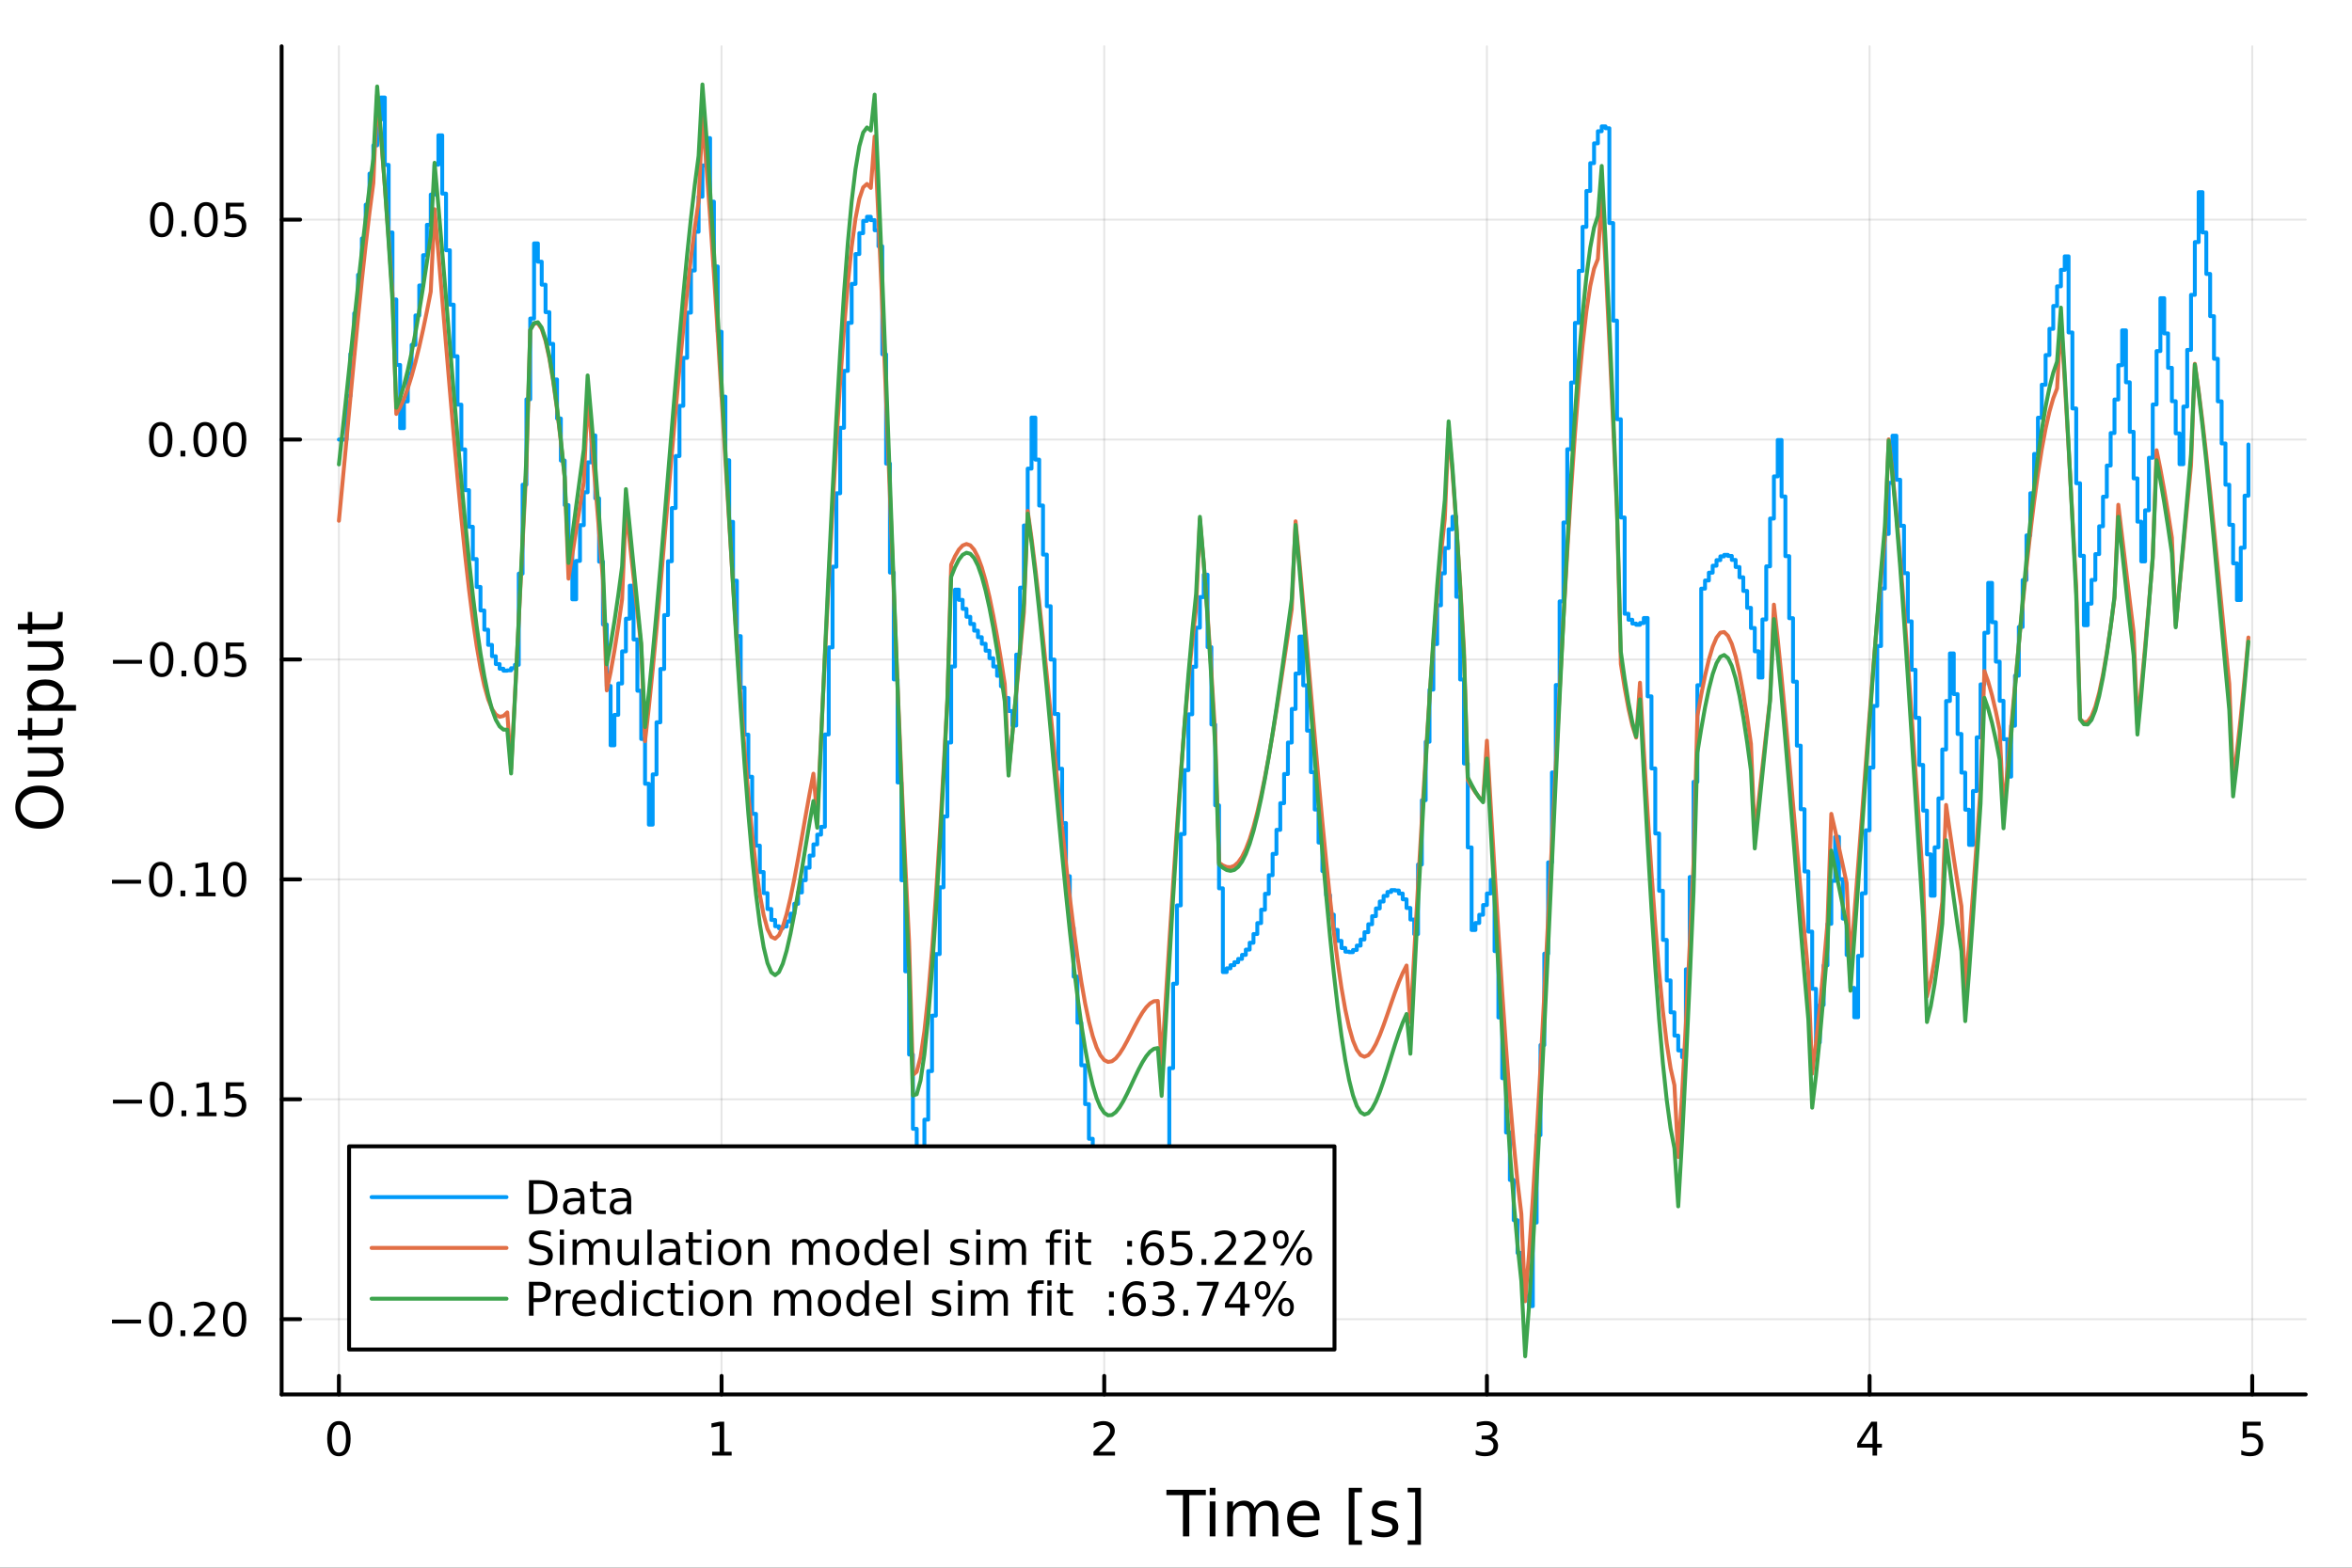 <?xml version="1.0" encoding="utf-8"?>
<svg xmlns="http://www.w3.org/2000/svg" xmlns:xlink="http://www.w3.org/1999/xlink" width="600" height="400" viewBox="0 0 2400 1600">
<rect x="0" y="0" width="2400" height="1600" fill="#333333" stroke="none"/>
<defs>
  <clipPath id="clip720">
    <rect x="0" y="0" width="2400" height="1600"/>
  </clipPath>
</defs>
<path clip-path="url(#clip720)" d="M0 1600 L2400 1600 L2400 0 L0 0  Z" fill="#ffffff" fill-rule="evenodd" fill-opacity="1"/>
<defs>
  <clipPath id="clip721">
    <rect x="480" y="0" width="1681" height="1600"/>
  </clipPath>
</defs>
<path clip-path="url(#clip720)" d="M287.366 1423.18 L2352.76 1423.18 L2352.76 47.244 L287.366 47.244  Z" fill="#ffffff" fill-rule="evenodd" fill-opacity="1"/>
<defs>
  <clipPath id="clip722">
    <rect x="287" y="47" width="2066" height="1377"/>
  </clipPath>
</defs>
<polyline clip-path="url(#clip722)" style="stroke:#000000; stroke-linecap:round; stroke-linejoin:round; stroke-width:2; stroke-opacity:0.1; fill:none" points="345.82,1423.18 345.82,47.244 "/>
<polyline clip-path="url(#clip722)" style="stroke:#000000; stroke-linecap:round; stroke-linejoin:round; stroke-width:2; stroke-opacity:0.1; fill:none" points="736.298,1423.18 736.298,47.244 "/>
<polyline clip-path="url(#clip722)" style="stroke:#000000; stroke-linecap:round; stroke-linejoin:round; stroke-width:2; stroke-opacity:0.1; fill:none" points="1126.77,1423.18 1126.77,47.244 "/>
<polyline clip-path="url(#clip722)" style="stroke:#000000; stroke-linecap:round; stroke-linejoin:round; stroke-width:2; stroke-opacity:0.1; fill:none" points="1517.25,1423.18 1517.25,47.244 "/>
<polyline clip-path="url(#clip722)" style="stroke:#000000; stroke-linecap:round; stroke-linejoin:round; stroke-width:2; stroke-opacity:0.1; fill:none" points="1907.73,1423.18 1907.73,47.244 "/>
<polyline clip-path="url(#clip722)" style="stroke:#000000; stroke-linecap:round; stroke-linejoin:round; stroke-width:2; stroke-opacity:0.1; fill:none" points="2298.21,1423.18 2298.21,47.244 "/>
<polyline clip-path="url(#clip722)" style="stroke:#000000; stroke-linecap:round; stroke-linejoin:round; stroke-width:2; stroke-opacity:0.1; fill:none" points="287.366,1346.38 2352.76,1346.38 "/>
<polyline clip-path="url(#clip722)" style="stroke:#000000; stroke-linecap:round; stroke-linejoin:round; stroke-width:2; stroke-opacity:0.1; fill:none" points="287.366,1121.94 2352.76,1121.94 "/>
<polyline clip-path="url(#clip722)" style="stroke:#000000; stroke-linecap:round; stroke-linejoin:round; stroke-width:2; stroke-opacity:0.1; fill:none" points="287.366,897.497 2352.76,897.497 "/>
<polyline clip-path="url(#clip722)" style="stroke:#000000; stroke-linecap:round; stroke-linejoin:round; stroke-width:2; stroke-opacity:0.1; fill:none" points="287.366,673.057 2352.76,673.057 "/>
<polyline clip-path="url(#clip722)" style="stroke:#000000; stroke-linecap:round; stroke-linejoin:round; stroke-width:2; stroke-opacity:0.1; fill:none" points="287.366,448.616 2352.76,448.616 "/>
<polyline clip-path="url(#clip722)" style="stroke:#000000; stroke-linecap:round; stroke-linejoin:round; stroke-width:2; stroke-opacity:0.1; fill:none" points="287.366,224.176 2352.76,224.176 "/>
<polyline clip-path="url(#clip720)" style="stroke:#000000; stroke-linecap:round; stroke-linejoin:round; stroke-width:4; stroke-opacity:1; fill:none" points="287.366,1423.18 2352.76,1423.18 "/>
<polyline clip-path="url(#clip720)" style="stroke:#000000; stroke-linecap:round; stroke-linejoin:round; stroke-width:4; stroke-opacity:1; fill:none" points="345.82,1423.18 345.82,1404.28 "/>
<polyline clip-path="url(#clip720)" style="stroke:#000000; stroke-linecap:round; stroke-linejoin:round; stroke-width:4; stroke-opacity:1; fill:none" points="736.298,1423.18 736.298,1404.28 "/>
<polyline clip-path="url(#clip720)" style="stroke:#000000; stroke-linecap:round; stroke-linejoin:round; stroke-width:4; stroke-opacity:1; fill:none" points="1126.77,1423.18 1126.77,1404.28 "/>
<polyline clip-path="url(#clip720)" style="stroke:#000000; stroke-linecap:round; stroke-linejoin:round; stroke-width:4; stroke-opacity:1; fill:none" points="1517.25,1423.18 1517.25,1404.28 "/>
<polyline clip-path="url(#clip720)" style="stroke:#000000; stroke-linecap:round; stroke-linejoin:round; stroke-width:4; stroke-opacity:1; fill:none" points="1907.73,1423.18 1907.73,1404.28 "/>
<polyline clip-path="url(#clip720)" style="stroke:#000000; stroke-linecap:round; stroke-linejoin:round; stroke-width:4; stroke-opacity:1; fill:none" points="2298.21,1423.18 2298.21,1404.28 "/>
<path clip-path="url(#clip720)" d="M345.82 1454.1 Q342.209 1454.1 340.381 1457.66 Q338.575 1461.2 338.575 1468.33 Q338.575 1475.44 340.381 1479.01 Q342.209 1482.55 345.82 1482.55 Q349.455 1482.55 351.26 1479.01 Q353.089 1475.44 353.089 1468.33 Q353.089 1461.2 351.26 1457.66 Q349.455 1454.1 345.82 1454.1 M345.82 1450.39 Q351.63 1450.39 354.686 1455 Q357.765 1459.58 357.765 1468.33 Q357.765 1477.06 354.686 1481.67 Q351.63 1486.25 345.82 1486.25 Q340.01 1486.25 336.931 1481.67 Q333.876 1477.06 333.876 1468.33 Q333.876 1459.58 336.931 1455 Q340.01 1450.39 345.82 1450.39 Z" fill="#000000" fill-rule="nonzero" fill-opacity="1" /><path clip-path="url(#clip720)" d="M726.68 1481.64 L734.318 1481.64 L734.318 1455.28 L726.008 1456.95 L726.008 1452.69 L734.272 1451.02 L738.948 1451.02 L738.948 1481.64 L746.587 1481.64 L746.587 1485.58 L726.68 1485.58 L726.68 1481.64 Z" fill="#000000" fill-rule="nonzero" fill-opacity="1" /><path clip-path="url(#clip720)" d="M1121.43 1481.64 L1137.75 1481.64 L1137.75 1485.58 L1115.8 1485.58 L1115.8 1481.64 Q1118.46 1478.89 1123.05 1474.26 Q1127.65 1469.61 1128.83 1468.27 Q1131.08 1465.74 1131.96 1464.01 Q1132.86 1462.25 1132.86 1460.56 Q1132.86 1457.8 1130.92 1456.07 Q1129 1454.33 1125.9 1454.33 Q1123.7 1454.33 1121.24 1455.09 Q1118.81 1455.86 1116.03 1457.41 L1116.03 1452.69 Q1118.86 1451.55 1121.31 1450.97 Q1123.77 1450.39 1125.8 1450.39 Q1131.17 1450.39 1134.37 1453.08 Q1137.56 1455.77 1137.56 1460.26 Q1137.56 1462.39 1136.75 1464.31 Q1135.96 1466.2 1133.86 1468.8 Q1133.28 1469.47 1130.18 1472.69 Q1127.08 1475.88 1121.43 1481.64 Z" fill="#000000" fill-rule="nonzero" fill-opacity="1" /><path clip-path="url(#clip720)" d="M1521.5 1466.95 Q1524.86 1467.66 1526.73 1469.93 Q1528.63 1472.2 1528.63 1475.53 Q1528.63 1480.65 1525.11 1483.45 Q1521.59 1486.25 1515.11 1486.25 Q1512.93 1486.25 1510.62 1485.81 Q1508.33 1485.39 1505.87 1484.54 L1505.87 1480.02 Q1507.82 1481.16 1510.13 1481.74 Q1512.45 1482.32 1514.97 1482.32 Q1519.37 1482.32 1521.66 1480.58 Q1523.98 1478.84 1523.98 1475.53 Q1523.98 1472.48 1521.82 1470.77 Q1519.69 1469.03 1515.87 1469.03 L1511.85 1469.03 L1511.85 1465.19 L1516.06 1465.19 Q1519.51 1465.19 1521.34 1463.82 Q1523.17 1462.43 1523.17 1459.84 Q1523.17 1457.18 1521.27 1455.77 Q1519.39 1454.33 1515.87 1454.33 Q1513.95 1454.33 1511.75 1454.75 Q1509.56 1455.16 1506.92 1456.04 L1506.92 1451.88 Q1509.58 1451.14 1511.89 1450.77 Q1514.23 1450.39 1516.29 1450.39 Q1521.62 1450.39 1524.72 1452.83 Q1527.82 1455.23 1527.82 1459.35 Q1527.82 1462.22 1526.18 1464.21 Q1524.53 1466.18 1521.5 1466.95 Z" fill="#000000" fill-rule="nonzero" fill-opacity="1" /><path clip-path="url(#clip720)" d="M1910.74 1455.09 L1898.93 1473.54 L1910.74 1473.54 L1910.74 1455.09 M1909.51 1451.02 L1915.39 1451.02 L1915.39 1473.54 L1920.32 1473.54 L1920.32 1477.43 L1915.39 1477.43 L1915.39 1485.58 L1910.74 1485.58 L1910.74 1477.43 L1895.14 1477.43 L1895.14 1472.92 L1909.51 1451.02 Z" fill="#000000" fill-rule="nonzero" fill-opacity="1" /><path clip-path="url(#clip720)" d="M2288.48 1451.02 L2306.84 1451.02 L2306.84 1454.96 L2292.77 1454.96 L2292.77 1463.43 Q2293.78 1463.08 2294.8 1462.92 Q2295.82 1462.73 2296.84 1462.73 Q2302.63 1462.73 2306.01 1465.9 Q2309.39 1469.08 2309.39 1474.49 Q2309.39 1480.07 2305.91 1483.17 Q2302.44 1486.25 2296.12 1486.25 Q2293.95 1486.25 2291.68 1485.88 Q2289.43 1485.51 2287.03 1484.77 L2287.03 1480.07 Q2289.11 1481.2 2291.33 1481.76 Q2293.55 1482.32 2296.03 1482.32 Q2300.03 1482.32 2302.37 1480.21 Q2304.71 1478.1 2304.71 1474.49 Q2304.71 1470.88 2302.37 1468.77 Q2300.03 1466.67 2296.03 1466.67 Q2294.16 1466.67 2292.28 1467.08 Q2290.43 1467.5 2288.48 1468.38 L2288.48 1451.02 Z" fill="#000000" fill-rule="nonzero" fill-opacity="1" /><path clip-path="url(#clip720)" d="M1190.23 1520.52 L1230.43 1520.52 L1230.43 1525.93 L1213.56 1525.93 L1213.56 1568.04 L1207.1 1568.04 L1207.1 1525.93 L1190.23 1525.93 L1190.23 1520.52 Z" fill="#000000" fill-rule="nonzero" fill-opacity="1" /><path clip-path="url(#clip720)" d="M1234.38 1532.4 L1240.23 1532.4 L1240.23 1568.04 L1234.38 1568.04 L1234.38 1532.4 M1234.38 1518.52 L1240.23 1518.52 L1240.23 1525.93 L1234.38 1525.93 L1234.38 1518.52 Z" fill="#000000" fill-rule="nonzero" fill-opacity="1" /><path clip-path="url(#clip720)" d="M1280.24 1539.24 Q1282.44 1535.29 1285.5 1533.41 Q1288.55 1531.54 1292.69 1531.54 Q1298.26 1531.54 1301.28 1535.45 Q1304.31 1539.33 1304.31 1546.53 L1304.31 1568.04 L1298.42 1568.04 L1298.42 1546.72 Q1298.42 1541.59 1296.6 1539.11 Q1294.79 1536.63 1291.07 1536.63 Q1286.51 1536.63 1283.87 1539.65 Q1281.23 1542.68 1281.23 1547.9 L1281.23 1568.04 L1275.34 1568.04 L1275.34 1546.72 Q1275.34 1541.56 1273.53 1539.11 Q1271.71 1536.63 1267.93 1536.63 Q1263.44 1536.63 1260.8 1539.68 Q1258.15 1542.71 1258.15 1547.9 L1258.15 1568.04 L1252.27 1568.04 L1252.27 1532.4 L1258.15 1532.4 L1258.15 1537.93 Q1260.16 1534.66 1262.96 1533.1 Q1265.76 1531.54 1269.61 1531.54 Q1273.5 1531.54 1276.2 1533.51 Q1278.94 1535.48 1280.24 1539.24 Z" fill="#000000" fill-rule="nonzero" fill-opacity="1" /><path clip-path="url(#clip720)" d="M1346.48 1548.76 L1346.48 1551.62 L1319.55 1551.62 Q1319.93 1557.67 1323.18 1560.85 Q1326.46 1564 1332.28 1564 Q1335.66 1564 1338.81 1563.17 Q1341.99 1562.35 1345.11 1560.69 L1345.11 1566.23 Q1341.96 1567.57 1338.65 1568.27 Q1335.34 1568.97 1331.93 1568.97 Q1323.4 1568.97 1318.41 1564 Q1313.44 1559.04 1313.44 1550.57 Q1313.44 1541.82 1318.15 1536.69 Q1322.89 1531.54 1330.91 1531.54 Q1338.11 1531.54 1342.28 1536.18 Q1346.48 1540.8 1346.48 1548.76 M1340.62 1547.04 Q1340.56 1542.23 1337.92 1539.37 Q1335.31 1536.5 1330.98 1536.5 Q1326.08 1536.5 1323.12 1539.27 Q1320.19 1542.04 1319.74 1547.07 L1340.62 1547.04 Z" fill="#000000" fill-rule="nonzero" fill-opacity="1" /><path clip-path="url(#clip720)" d="M1376.27 1518.52 L1389.77 1518.52 L1389.77 1523.07 L1382.13 1523.07 L1382.13 1572.09 L1389.77 1572.09 L1389.77 1576.64 L1376.27 1576.64 L1376.27 1518.52 Z" fill="#000000" fill-rule="nonzero" fill-opacity="1" /><path clip-path="url(#clip720)" d="M1424.97 1533.45 L1424.97 1538.98 Q1422.49 1537.71 1419.81 1537.07 Q1417.14 1536.44 1414.27 1536.44 Q1409.91 1536.44 1407.72 1537.77 Q1405.55 1539.11 1405.55 1541.79 Q1405.55 1543.82 1407.11 1545 Q1408.67 1546.15 1413.38 1547.2 L1415.39 1547.64 Q1421.63 1548.98 1424.24 1551.43 Q1426.88 1553.85 1426.88 1558.21 Q1426.88 1563.17 1422.93 1566.07 Q1419.02 1568.97 1412.14 1568.97 Q1409.28 1568.97 1406.16 1568.39 Q1403.07 1567.85 1399.63 1566.74 L1399.63 1560.69 Q1402.88 1562.38 1406.03 1563.24 Q1409.18 1564.07 1412.27 1564.07 Q1416.41 1564.07 1418.63 1562.66 Q1420.86 1561.23 1420.86 1558.65 Q1420.86 1556.27 1419.24 1554.99 Q1417.65 1553.72 1412.2 1552.54 L1410.17 1552.07 Q1404.72 1550.92 1402.31 1548.56 Q1399.89 1546.18 1399.89 1542.04 Q1399.89 1537.01 1403.45 1534.27 Q1407.02 1531.54 1413.57 1531.54 Q1416.82 1531.54 1419.68 1532.01 Q1422.55 1532.49 1424.97 1533.45 Z" fill="#000000" fill-rule="nonzero" fill-opacity="1" /><path clip-path="url(#clip720)" d="M1449.89 1518.52 L1449.89 1576.64 L1436.39 1576.64 L1436.39 1572.09 L1444 1572.09 L1444 1523.07 L1436.39 1523.07 L1436.39 1518.52 L1449.89 1518.52 Z" fill="#000000" fill-rule="nonzero" fill-opacity="1" /><polyline clip-path="url(#clip720)" style="stroke:#000000; stroke-linecap:round; stroke-linejoin:round; stroke-width:4; stroke-opacity:1; fill:none" points="287.366,1423.18 287.366,47.244 "/>
<polyline clip-path="url(#clip720)" style="stroke:#000000; stroke-linecap:round; stroke-linejoin:round; stroke-width:4; stroke-opacity:1; fill:none" points="287.366,1346.38 306.264,1346.38 "/>
<polyline clip-path="url(#clip720)" style="stroke:#000000; stroke-linecap:round; stroke-linejoin:round; stroke-width:4; stroke-opacity:1; fill:none" points="287.366,1121.94 306.264,1121.94 "/>
<polyline clip-path="url(#clip720)" style="stroke:#000000; stroke-linecap:round; stroke-linejoin:round; stroke-width:4; stroke-opacity:1; fill:none" points="287.366,897.497 306.264,897.497 "/>
<polyline clip-path="url(#clip720)" style="stroke:#000000; stroke-linecap:round; stroke-linejoin:round; stroke-width:4; stroke-opacity:1; fill:none" points="287.366,673.057 306.264,673.057 "/>
<polyline clip-path="url(#clip720)" style="stroke:#000000; stroke-linecap:round; stroke-linejoin:round; stroke-width:4; stroke-opacity:1; fill:none" points="287.366,448.616 306.264,448.616 "/>
<polyline clip-path="url(#clip720)" style="stroke:#000000; stroke-linecap:round; stroke-linejoin:round; stroke-width:4; stroke-opacity:1; fill:none" points="287.366,224.176 306.264,224.176 "/>
<path clip-path="url(#clip720)" d="M114.26 1346.83 L143.936 1346.83 L143.936 1350.76 L114.26 1350.76 L114.26 1346.83 Z" fill="#000000" fill-rule="nonzero" fill-opacity="1" /><path clip-path="url(#clip720)" d="M164.028 1332.18 Q160.417 1332.18 158.589 1335.74 Q156.783 1339.28 156.783 1346.41 Q156.783 1353.52 158.589 1357.08 Q160.417 1360.62 164.028 1360.62 Q167.663 1360.62 169.468 1357.08 Q171.297 1353.52 171.297 1346.41 Q171.297 1339.28 169.468 1335.74 Q167.663 1332.18 164.028 1332.18 M164.028 1328.47 Q169.839 1328.47 172.894 1333.08 Q175.973 1337.66 175.973 1346.41 Q175.973 1355.14 172.894 1359.75 Q169.839 1364.33 164.028 1364.33 Q158.218 1364.33 155.14 1359.75 Q152.084 1355.14 152.084 1346.41 Q152.084 1337.66 155.14 1333.08 Q158.218 1328.47 164.028 1328.47 Z" fill="#000000" fill-rule="nonzero" fill-opacity="1" /><path clip-path="url(#clip720)" d="M184.19 1357.78 L189.075 1357.78 L189.075 1363.66 L184.19 1363.66 L184.19 1357.78 Z" fill="#000000" fill-rule="nonzero" fill-opacity="1" /><path clip-path="url(#clip720)" d="M203.287 1359.72 L219.607 1359.72 L219.607 1363.66 L197.662 1363.66 L197.662 1359.72 Q200.325 1356.97 204.908 1352.34 Q209.514 1347.69 210.695 1346.34 Q212.94 1343.82 213.82 1342.08 Q214.723 1340.32 214.723 1338.63 Q214.723 1335.88 212.778 1334.14 Q210.857 1332.41 207.755 1332.41 Q205.556 1332.41 203.102 1333.17 Q200.672 1333.94 197.894 1335.49 L197.894 1330.76 Q200.718 1329.63 203.172 1329.05 Q205.625 1328.47 207.662 1328.47 Q213.033 1328.47 216.227 1331.16 Q219.422 1333.84 219.422 1338.33 Q219.422 1340.46 218.611 1342.38 Q217.824 1344.28 215.718 1346.87 Q215.139 1347.55 212.037 1350.76 Q208.936 1353.96 203.287 1359.72 Z" fill="#000000" fill-rule="nonzero" fill-opacity="1" /><path clip-path="url(#clip720)" d="M239.422 1332.18 Q235.81 1332.18 233.982 1335.74 Q232.176 1339.28 232.176 1346.41 Q232.176 1353.52 233.982 1357.08 Q235.81 1360.62 239.422 1360.62 Q243.056 1360.62 244.861 1357.08 Q246.69 1353.52 246.69 1346.41 Q246.69 1339.28 244.861 1335.74 Q243.056 1332.18 239.422 1332.18 M239.422 1328.47 Q245.232 1328.47 248.287 1333.08 Q251.366 1337.66 251.366 1346.41 Q251.366 1355.14 248.287 1359.75 Q245.232 1364.33 239.422 1364.33 Q233.611 1364.33 230.533 1359.75 Q227.477 1355.14 227.477 1346.41 Q227.477 1337.66 230.533 1333.08 Q233.611 1328.47 239.422 1328.47 Z" fill="#000000" fill-rule="nonzero" fill-opacity="1" /><path clip-path="url(#clip720)" d="M115.256 1122.39 L144.931 1122.39 L144.931 1126.32 L115.256 1126.32 L115.256 1122.39 Z" fill="#000000" fill-rule="nonzero" fill-opacity="1" /><path clip-path="url(#clip720)" d="M165.024 1107.74 Q161.413 1107.74 159.584 1111.3 Q157.778 1114.84 157.778 1121.97 Q157.778 1129.08 159.584 1132.64 Q161.413 1136.18 165.024 1136.18 Q168.658 1136.18 170.464 1132.64 Q172.292 1129.08 172.292 1121.97 Q172.292 1114.84 170.464 1111.3 Q168.658 1107.74 165.024 1107.74 M165.024 1104.03 Q170.834 1104.03 173.889 1108.64 Q176.968 1113.22 176.968 1121.97 Q176.968 1130.7 173.889 1135.31 Q170.834 1139.89 165.024 1139.89 Q159.214 1139.89 156.135 1135.31 Q153.079 1130.7 153.079 1121.97 Q153.079 1113.22 156.135 1108.64 Q159.214 1104.03 165.024 1104.03 Z" fill="#000000" fill-rule="nonzero" fill-opacity="1" /><path clip-path="url(#clip720)" d="M185.186 1133.34 L190.07 1133.34 L190.07 1139.22 L185.186 1139.22 L185.186 1133.34 Z" fill="#000000" fill-rule="nonzero" fill-opacity="1" /><path clip-path="url(#clip720)" d="M201.065 1135.28 L208.704 1135.28 L208.704 1108.92 L200.394 1110.58 L200.394 1106.32 L208.658 1104.66 L213.334 1104.66 L213.334 1135.28 L220.973 1135.28 L220.973 1139.22 L201.065 1139.22 L201.065 1135.28 Z" fill="#000000" fill-rule="nonzero" fill-opacity="1" /><path clip-path="url(#clip720)" d="M230.463 1104.66 L248.82 1104.66 L248.82 1108.59 L234.746 1108.59 L234.746 1117.06 Q235.764 1116.72 236.783 1116.56 Q237.801 1116.37 238.82 1116.37 Q244.607 1116.37 247.986 1119.54 Q251.366 1122.71 251.366 1128.13 Q251.366 1133.71 247.894 1136.81 Q244.421 1139.89 238.102 1139.89 Q235.926 1139.89 233.658 1139.52 Q231.412 1139.15 229.005 1138.41 L229.005 1133.71 Q231.088 1134.84 233.31 1135.4 Q235.533 1135.95 238.009 1135.95 Q242.014 1135.95 244.352 1133.85 Q246.69 1131.74 246.69 1128.13 Q246.69 1124.52 244.352 1122.41 Q242.014 1120.31 238.009 1120.31 Q236.135 1120.31 234.26 1120.72 Q232.408 1121.14 230.463 1122.02 L230.463 1104.66 Z" fill="#000000" fill-rule="nonzero" fill-opacity="1" /><path clip-path="url(#clip720)" d="M114.26 897.948 L143.936 897.948 L143.936 901.883 L114.26 901.883 L114.26 897.948 Z" fill="#000000" fill-rule="nonzero" fill-opacity="1" /><path clip-path="url(#clip720)" d="M164.028 883.296 Q160.417 883.296 158.589 886.86 Q156.783 890.402 156.783 897.532 Q156.783 904.638 158.589 908.203 Q160.417 911.744 164.028 911.744 Q167.663 911.744 169.468 908.203 Q171.297 904.638 171.297 897.532 Q171.297 890.402 169.468 886.86 Q167.663 883.296 164.028 883.296 M164.028 879.592 Q169.839 879.592 172.894 884.198 Q175.973 888.782 175.973 897.532 Q175.973 906.258 172.894 910.865 Q169.839 915.448 164.028 915.448 Q158.218 915.448 155.14 910.865 Q152.084 906.258 152.084 897.532 Q152.084 888.782 155.14 884.198 Q158.218 879.592 164.028 879.592 Z" fill="#000000" fill-rule="nonzero" fill-opacity="1" /><path clip-path="url(#clip720)" d="M184.19 908.897 L189.075 908.897 L189.075 914.777 L184.19 914.777 L184.19 908.897 Z" fill="#000000" fill-rule="nonzero" fill-opacity="1" /><path clip-path="url(#clip720)" d="M200.07 910.842 L207.709 910.842 L207.709 884.476 L199.399 886.143 L199.399 881.883 L207.662 880.217 L212.338 880.217 L212.338 910.842 L219.977 910.842 L219.977 914.777 L200.07 914.777 L200.07 910.842 Z" fill="#000000" fill-rule="nonzero" fill-opacity="1" /><path clip-path="url(#clip720)" d="M239.422 883.296 Q235.81 883.296 233.982 886.86 Q232.176 890.402 232.176 897.532 Q232.176 904.638 233.982 908.203 Q235.81 911.744 239.422 911.744 Q243.056 911.744 244.861 908.203 Q246.69 904.638 246.69 897.532 Q246.69 890.402 244.861 886.86 Q243.056 883.296 239.422 883.296 M239.422 879.592 Q245.232 879.592 248.287 884.198 Q251.366 888.782 251.366 897.532 Q251.366 906.258 248.287 910.865 Q245.232 915.448 239.422 915.448 Q233.611 915.448 230.533 910.865 Q227.477 906.258 227.477 897.532 Q227.477 888.782 230.533 884.198 Q233.611 879.592 239.422 879.592 Z" fill="#000000" fill-rule="nonzero" fill-opacity="1" /><path clip-path="url(#clip720)" d="M115.256 673.508 L144.931 673.508 L144.931 677.443 L115.256 677.443 L115.256 673.508 Z" fill="#000000" fill-rule="nonzero" fill-opacity="1" /><path clip-path="url(#clip720)" d="M165.024 658.855 Q161.413 658.855 159.584 662.42 Q157.778 665.962 157.778 673.091 Q157.778 680.198 159.584 683.763 Q161.413 687.304 165.024 687.304 Q168.658 687.304 170.464 683.763 Q172.292 680.198 172.292 673.091 Q172.292 665.962 170.464 662.42 Q168.658 658.855 165.024 658.855 M165.024 655.152 Q170.834 655.152 173.889 659.758 Q176.968 664.341 176.968 673.091 Q176.968 681.818 173.889 686.425 Q170.834 691.008 165.024 691.008 Q159.214 691.008 156.135 686.425 Q153.079 681.818 153.079 673.091 Q153.079 664.341 156.135 659.758 Q159.214 655.152 165.024 655.152 Z" fill="#000000" fill-rule="nonzero" fill-opacity="1" /><path clip-path="url(#clip720)" d="M185.186 684.457 L190.07 684.457 L190.07 690.337 L185.186 690.337 L185.186 684.457 Z" fill="#000000" fill-rule="nonzero" fill-opacity="1" /><path clip-path="url(#clip720)" d="M210.255 658.855 Q206.644 658.855 204.815 662.42 Q203.01 665.962 203.01 673.091 Q203.01 680.198 204.815 683.763 Q206.644 687.304 210.255 687.304 Q213.889 687.304 215.695 683.763 Q217.523 680.198 217.523 673.091 Q217.523 665.962 215.695 662.42 Q213.889 658.855 210.255 658.855 M210.255 655.152 Q216.065 655.152 219.121 659.758 Q222.199 664.341 222.199 673.091 Q222.199 681.818 219.121 686.425 Q216.065 691.008 210.255 691.008 Q204.445 691.008 201.366 686.425 Q198.311 681.818 198.311 673.091 Q198.311 664.341 201.366 659.758 Q204.445 655.152 210.255 655.152 Z" fill="#000000" fill-rule="nonzero" fill-opacity="1" /><path clip-path="url(#clip720)" d="M230.463 655.777 L248.82 655.777 L248.82 659.712 L234.746 659.712 L234.746 668.184 Q235.764 667.837 236.783 667.675 Q237.801 667.49 238.82 667.49 Q244.607 667.49 247.986 670.661 Q251.366 673.832 251.366 679.249 Q251.366 684.827 247.894 687.929 Q244.421 691.008 238.102 691.008 Q235.926 691.008 233.658 690.638 Q231.412 690.267 229.005 689.526 L229.005 684.827 Q231.088 685.962 233.31 686.517 Q235.533 687.073 238.009 687.073 Q242.014 687.073 244.352 684.966 Q246.69 682.86 246.69 679.249 Q246.69 675.638 244.352 673.531 Q242.014 671.425 238.009 671.425 Q236.135 671.425 234.26 671.841 Q232.408 672.258 230.463 673.138 L230.463 655.777 Z" fill="#000000" fill-rule="nonzero" fill-opacity="1" /><path clip-path="url(#clip720)" d="M164.028 434.415 Q160.417 434.415 158.589 437.98 Q156.783 441.522 156.783 448.651 Q156.783 455.758 158.589 459.322 Q160.417 462.864 164.028 462.864 Q167.663 462.864 169.468 459.322 Q171.297 455.758 171.297 448.651 Q171.297 441.522 169.468 437.98 Q167.663 434.415 164.028 434.415 M164.028 430.711 Q169.839 430.711 172.894 435.318 Q175.973 439.901 175.973 448.651 Q175.973 457.378 172.894 461.984 Q169.839 466.568 164.028 466.568 Q158.218 466.568 155.14 461.984 Q152.084 457.378 152.084 448.651 Q152.084 439.901 155.14 435.318 Q158.218 430.711 164.028 430.711 Z" fill="#000000" fill-rule="nonzero" fill-opacity="1" /><path clip-path="url(#clip720)" d="M184.19 460.017 L189.075 460.017 L189.075 465.896 L184.19 465.896 L184.19 460.017 Z" fill="#000000" fill-rule="nonzero" fill-opacity="1" /><path clip-path="url(#clip720)" d="M209.26 434.415 Q205.649 434.415 203.82 437.98 Q202.014 441.522 202.014 448.651 Q202.014 455.758 203.82 459.322 Q205.649 462.864 209.26 462.864 Q212.894 462.864 214.699 459.322 Q216.528 455.758 216.528 448.651 Q216.528 441.522 214.699 437.98 Q212.894 434.415 209.26 434.415 M209.26 430.711 Q215.07 430.711 218.125 435.318 Q221.204 439.901 221.204 448.651 Q221.204 457.378 218.125 461.984 Q215.07 466.568 209.26 466.568 Q203.449 466.568 200.371 461.984 Q197.315 457.378 197.315 448.651 Q197.315 439.901 200.371 435.318 Q203.449 430.711 209.26 430.711 Z" fill="#000000" fill-rule="nonzero" fill-opacity="1" /><path clip-path="url(#clip720)" d="M239.422 434.415 Q235.81 434.415 233.982 437.98 Q232.176 441.522 232.176 448.651 Q232.176 455.758 233.982 459.322 Q235.81 462.864 239.422 462.864 Q243.056 462.864 244.861 459.322 Q246.69 455.758 246.69 448.651 Q246.69 441.522 244.861 437.98 Q243.056 434.415 239.422 434.415 M239.422 430.711 Q245.232 430.711 248.287 435.318 Q251.366 439.901 251.366 448.651 Q251.366 457.378 248.287 461.984 Q245.232 466.568 239.422 466.568 Q233.611 466.568 230.533 461.984 Q227.477 457.378 227.477 448.651 Q227.477 439.901 230.533 435.318 Q233.611 430.711 239.422 430.711 Z" fill="#000000" fill-rule="nonzero" fill-opacity="1" /><path clip-path="url(#clip720)" d="M165.024 209.975 Q161.413 209.975 159.584 213.54 Q157.778 217.081 157.778 224.211 Q157.778 231.317 159.584 234.882 Q161.413 238.424 165.024 238.424 Q168.658 238.424 170.464 234.882 Q172.292 231.317 172.292 224.211 Q172.292 217.081 170.464 213.54 Q168.658 209.975 165.024 209.975 M165.024 206.271 Q170.834 206.271 173.889 210.878 Q176.968 215.461 176.968 224.211 Q176.968 232.938 173.889 237.544 Q170.834 242.128 165.024 242.128 Q159.214 242.128 156.135 237.544 Q153.079 232.938 153.079 224.211 Q153.079 215.461 156.135 210.878 Q159.214 206.271 165.024 206.271 Z" fill="#000000" fill-rule="nonzero" fill-opacity="1" /><path clip-path="url(#clip720)" d="M185.186 235.577 L190.07 235.577 L190.07 241.456 L185.186 241.456 L185.186 235.577 Z" fill="#000000" fill-rule="nonzero" fill-opacity="1" /><path clip-path="url(#clip720)" d="M210.255 209.975 Q206.644 209.975 204.815 213.54 Q203.01 217.081 203.01 224.211 Q203.01 231.317 204.815 234.882 Q206.644 238.424 210.255 238.424 Q213.889 238.424 215.695 234.882 Q217.523 231.317 217.523 224.211 Q217.523 217.081 215.695 213.54 Q213.889 209.975 210.255 209.975 M210.255 206.271 Q216.065 206.271 219.121 210.878 Q222.199 215.461 222.199 224.211 Q222.199 232.938 219.121 237.544 Q216.065 242.128 210.255 242.128 Q204.445 242.128 201.366 237.544 Q198.311 232.938 198.311 224.211 Q198.311 215.461 201.366 210.878 Q204.445 206.271 210.255 206.271 Z" fill="#000000" fill-rule="nonzero" fill-opacity="1" /><path clip-path="url(#clip720)" d="M230.463 206.896 L248.82 206.896 L248.82 210.831 L234.746 210.831 L234.746 219.304 Q235.764 218.956 236.783 218.794 Q237.801 218.609 238.82 218.609 Q244.607 218.609 247.986 221.78 Q251.366 224.952 251.366 230.368 Q251.366 235.947 247.894 239.049 Q244.421 242.128 238.102 242.128 Q235.926 242.128 233.658 241.757 Q231.412 241.387 229.005 240.646 L229.005 235.947 Q231.088 237.081 233.31 237.637 Q235.533 238.192 238.009 238.192 Q242.014 238.192 244.352 236.086 Q246.69 233.979 246.69 230.368 Q246.69 226.757 244.352 224.651 Q242.014 222.544 238.009 222.544 Q236.135 222.544 234.26 222.961 Q232.408 223.378 230.463 224.257 L230.463 206.896 Z" fill="#000000" fill-rule="nonzero" fill-opacity="1" /><path clip-path="url(#clip720)" d="M20.845 823.791 Q20.845 830.793 26.064 834.931 Q31.284 839.037 40.292 839.037 Q49.267 839.037 54.487 834.931 Q59.707 830.793 59.707 823.791 Q59.707 816.788 54.487 812.714 Q49.267 808.609 40.292 808.609 Q31.284 808.609 26.064 812.714 Q20.845 816.788 20.845 823.791 M15.625 823.791 Q15.625 813.797 22.341 807.813 Q29.025 801.829 40.292 801.829 Q51.527 801.829 58.243 807.813 Q64.927 813.797 64.927 823.791 Q64.927 833.817 58.243 839.832 Q51.559 845.816 40.292 845.816 Q29.025 845.816 22.341 839.832 Q15.625 833.817 15.625 823.791 Z" fill="#000000" fill-rule="nonzero" fill-opacity="1" /><path clip-path="url(#clip720)" d="M49.936 792.631 L28.356 792.631 L28.356 786.774 L49.713 786.774 Q54.774 786.774 57.32 784.801 Q59.835 782.827 59.835 778.881 Q59.835 774.138 56.811 771.401 Q53.787 768.632 48.567 768.632 L28.356 768.632 L28.356 762.775 L64.004 762.775 L64.004 768.632 L58.53 768.632 Q61.776 770.764 63.368 773.597 Q64.927 776.398 64.927 780.122 Q64.927 786.265 61.108 789.448 Q57.288 792.631 49.936 792.631 M27.497 777.894 L27.497 777.894 Z" fill="#000000" fill-rule="nonzero" fill-opacity="1" /><path clip-path="url(#clip720)" d="M18.235 744.92 L28.356 744.92 L28.356 732.857 L32.908 732.857 L32.908 744.92 L52.259 744.92 Q56.62 744.92 57.861 743.742 Q59.103 742.533 59.103 738.872 L59.103 732.857 L64.004 732.857 L64.004 738.872 Q64.004 745.652 61.49 748.23 Q58.943 750.808 52.259 750.808 L32.908 750.808 L32.908 755.105 L28.356 755.105 L28.356 750.808 L18.235 750.808 L18.235 744.92 Z" fill="#000000" fill-rule="nonzero" fill-opacity="1" /><path clip-path="url(#clip720)" d="M58.657 719.489 L77.563 719.489 L77.563 725.377 L28.356 725.377 L28.356 719.489 L33.767 719.489 Q30.584 717.643 29.056 714.842 Q27.497 712.009 27.497 708.094 Q27.497 701.601 32.653 697.559 Q37.809 693.485 46.212 693.485 Q54.615 693.485 59.771 697.559 Q64.927 701.601 64.927 708.094 Q64.927 712.009 63.399 714.842 Q61.84 717.643 58.657 719.489 M46.212 699.564 Q39.751 699.564 36.09 702.238 Q32.398 704.879 32.398 709.526 Q32.398 714.173 36.09 716.847 Q39.751 719.489 46.212 719.489 Q52.673 719.489 56.365 716.847 Q60.026 714.173 60.026 709.526 Q60.026 704.879 56.365 702.238 Q52.673 699.564 46.212 699.564 Z" fill="#000000" fill-rule="nonzero" fill-opacity="1" /><path clip-path="url(#clip720)" d="M49.936 684.382 L28.356 684.382 L28.356 678.525 L49.713 678.525 Q54.774 678.525 57.32 676.552 Q59.835 674.579 59.835 670.632 Q59.835 665.889 56.811 663.152 Q53.787 660.383 48.567 660.383 L28.356 660.383 L28.356 654.527 L64.004 654.527 L64.004 660.383 L58.53 660.383 Q61.776 662.516 63.368 665.348 Q64.927 668.149 64.927 671.873 Q64.927 678.016 61.108 681.199 Q57.288 684.382 49.936 684.382 M27.497 669.645 L27.497 669.645 Z" fill="#000000" fill-rule="nonzero" fill-opacity="1" /><path clip-path="url(#clip720)" d="M18.235 636.671 L28.356 636.671 L28.356 624.608 L32.908 624.608 L32.908 636.671 L52.259 636.671 Q56.62 636.671 57.861 635.493 Q59.103 634.284 59.103 630.623 L59.103 624.608 L64.004 624.608 L64.004 630.623 Q64.004 637.403 61.49 639.981 Q58.943 642.559 52.259 642.559 L32.908 642.559 L32.908 646.856 L28.356 646.856 L28.356 642.559 L18.235 642.559 L18.235 636.671 Z" fill="#000000" fill-rule="nonzero" fill-opacity="1" /><polyline clip-path="url(#clip722)" style="stroke:#009af9; stroke-linecap:round; stroke-linejoin:round; stroke-width:4; stroke-opacity:1; fill:none" points="345.82,448.616 349.725,448.616 353.63,448.616 353.63,404.247 357.535,404.247 357.535,361.185 361.439,361.185 361.439,319.807 365.344,319.807 365.344,280.453 369.249,280.453 369.249,243.413 373.154,243.413 373.154,208.931 377.059,208.931 377.059,177.194 380.963,177.194 380.963,148.338 384.868,148.338 384.868,122.439 388.773,122.439 388.773,99.517 392.678,99.517 392.678,168.277 396.582,168.277 396.582,237.278 400.487,237.278 400.487,305.628 404.392,305.628 404.392,372.468 408.297,372.468 408.297,436.99 412.201,436.99 412.201,409.713 416.106,409.713 416.106,381.324 420.011,381.324 420.011,352.001 423.916,352.001 423.916,321.941 427.821,321.941 427.821,291.351 431.725,291.351 431.725,260.45 435.63,260.45 435.63,229.457 439.535,229.457 439.535,198.593 443.44,198.593 443.44,168.072 447.344,168.072 447.344,138.1 451.249,138.1 451.249,197.607 455.154,197.607 455.154,255.418 459.059,255.418 459.059,310.933 462.963,310.933 462.963,363.611 466.868,363.611 466.868,412.978 470.773,412.978 470.773,458.634 474.678,458.634 474.678,500.258 478.583,500.258 478.583,537.617 482.487,537.617 482.487,570.559 486.392,570.559 486.392,599.023 490.297,599.023 490.297,623.032 494.202,623.032 494.202,642.689 498.106,642.689 498.106,658.18 502.011,658.18 502.011,669.759 505.916,669.759 505.916,677.746 509.821,677.746 509.821,682.52 513.726,682.52 513.726,684.504 517.63,684.504 517.63,684.163 521.535,684.163 521.535,681.988 525.44,681.988 525.44,678.487 529.345,678.487 529.345,585.437 533.249,585.437 533.249,494.702 537.154,494.702 537.154,407.538 541.059,407.538 541.059,325.095 544.964,325.095 544.964,248.405 548.868,248.405 548.868,267.095 552.773,267.095 552.773,290.551 556.678,290.551 556.678,318.593 560.583,318.593 560.583,350.951 564.488,350.951 564.488,387.274 568.392,387.274 568.392,427.142 572.297,427.142 572.297,470.069 576.202,470.069 576.202,515.522 580.107,515.522 580.107,562.931 584.011,562.931 584.011,611.697 587.916,611.697 587.916,572.473 591.821,572.473 591.821,536.001 595.726,536.001 595.726,502.437 599.631,502.437 599.631,471.88 603.535,471.88 603.535,444.374 607.44,444.374 607.44,508.643 611.345,508.643 611.345,573.264 615.25,573.264 615.25,637.362 619.154,637.362 619.154,700.093 623.059,700.093 623.059,760.659 626.964,760.659 626.964,729.588 630.869,729.588 630.869,697.574 634.773,697.574 634.773,664.798 638.678,664.798 638.678,631.456 642.583,631.456 642.583,597.754 646.488,597.754 646.488,652.643 650.393,652.643 650.393,704.984 654.297,704.984 654.297,754.231 658.202,754.231 658.202,799.911 662.107,799.911 662.107,841.631 666.012,841.631 666.012,790.346 669.916,790.346 669.916,737.191 673.821,737.191 673.821,682.793 677.726,682.793 677.726,627.791 681.631,627.791 681.631,572.823 685.535,572.823 685.535,518.509 689.44,518.509 689.44,465.446 693.345,465.446 693.345,414.19 697.25,414.19 697.25,365.251 701.155,365.251 701.155,319.083 705.059,319.083 705.059,276.077 708.964,276.077 708.964,236.551 712.869,236.551 712.869,200.755 716.774,200.755 716.774,168.858 720.678,168.858 720.678,140.954 724.583,140.954 724.583,205.796 728.488,205.796 728.488,271.974 732.393,271.974 732.393,338.601 736.298,338.601 736.298,404.803 740.202,404.803 740.202,469.735 744.107,469.735 744.107,532.599 748.012,532.599 748.012,592.656 751.917,592.656 751.917,649.241 755.821,649.241 755.821,701.769 759.726,701.769 759.726,749.753 763.631,749.753 763.631,792.802 767.536,792.802 767.536,830.63 771.44,830.63 771.44,863.059 775.345,863.059 775.345,890.018 779.25,890.018 779.25,911.54 783.155,911.54 783.155,927.763 787.06,927.763 787.06,938.919 790.964,938.919 790.964,945.329 794.869,945.329 794.869,947.395 798.774,947.395 798.774,945.588 802.679,945.588 802.679,940.438 806.583,940.438 806.583,932.52 810.488,932.52 810.488,922.444 814.393,922.444 814.393,910.841 818.298,910.841 818.298,898.348 822.202,898.348 822.202,885.599 826.107,885.599 826.107,873.209 830.012,873.209 830.012,861.766 833.917,861.766 833.917,851.817 837.822,851.817 837.822,843.86 841.726,843.86 841.726,749.598 845.631,749.598 845.631,660.761 849.536,660.761 849.536,578.41 853.441,578.41 853.441,503.456 857.345,503.456 857.345,436.639 861.25,436.639 861.25,378.524 865.155,378.524 865.155,329.494 869.06,329.494 869.06,289.746 872.965,289.746 872.965,259.293 876.869,259.293 876.869,237.97 880.774,237.97 880.774,225.443 884.679,225.443 884.679,221.22 888.584,221.22 888.584,224.663 892.488,224.663 892.488,235.008 896.393,235.008 896.393,251.382 900.298,251.382 900.298,361.564 904.203,361.564 904.203,473.173 908.107,473.173 908.107,584.382 912.012,584.382 912.012,693.42 915.917,693.42 915.917,798.608 919.822,798.608 919.822,898.39 923.727,898.39 923.727,991.354 927.631,991.354 927.631,1076.26 931.536,1076.26 931.536,1152.08 935.441,1152.08 935.441,1217.94 939.346,1217.94 939.346,1184.51 943.25,1184.51 943.25,1142.73 947.155,1142.73 947.155,1093.17 951.06,1093.17 951.06,1036.56 954.965,1036.56 954.965,973.734 958.87,973.734 958.87,905.641 962.774,905.641 962.774,833.302 966.679,833.302 966.679,757.8 970.584,757.8 970.584,680.251 974.489,680.251 974.489,601.785 978.393,601.785 978.393,612.257 982.298,612.257 982.298,621.401 986.203,621.401 986.203,629.493 990.108,629.493 990.108,636.818 994.012,636.818 994.012,643.665 997.917,643.665 997.917,650.317 1001.82,650.317 1001.82,657.051 1005.73,657.051 1005.73,664.128 1009.63,664.128 1009.63,671.793 1013.54,671.793 1013.54,680.267 1017.44,680.267 1017.44,689.744 1021.35,689.744 1021.35,700.389 1025.25,700.389 1025.25,712.337 1029.16,712.337 1029.16,725.688 1033.06,725.688 1033.06,740.507 1036.96,740.507 1036.96,668.089 1040.87,668.089 1040.87,599.782 1044.77,599.782 1044.77,536.308 1048.68,536.308 1048.68,478.274 1052.58,478.274 1052.58,426.171 1056.49,426.171 1056.49,469.098 1060.39,469.098 1060.39,515.937 1064.3,515.937 1064.3,566.034 1068.2,566.034 1068.2,618.688 1072.11,618.688 1072.11,673.163 1076.01,673.163 1076.01,728.706 1079.92,728.706 1079.92,784.562 1083.82,784.562 1083.82,839.988 1087.73,839.988 1087.73,894.268 1091.63,894.268 1091.63,946.726 1095.54,946.726 1095.54,996.738 1099.44,996.738 1099.44,1043.74 1103.35,1043.74 1103.35,1087.25 1107.25,1087.25 1107.25,1126.86 1111.16,1126.86 1111.16,1162.24 1115.06,1162.24 1115.06,1193.15 1118.97,1193.15 1118.97,1219.47 1122.87,1219.47 1122.87,1241.12 1126.77,1241.12 1126.77,1258.16 1130.68,1258.16 1130.68,1270.71 1134.58,1270.71 1134.58,1278.98 1138.49,1278.98 1138.49,1283.24 1142.39,1283.24 1142.39,1283.84 1146.3,1283.84 1146.3,1281.2 1150.2,1281.2 1150.2,1275.76 1154.11,1275.76 1154.11,1268.03 1158.01,1268.03 1158.01,1258.52 1161.92,1258.52 1161.92,1247.77 1165.82,1247.77 1165.82,1236.33 1169.73,1236.33 1169.73,1224.74 1173.63,1224.74 1173.63,1213.51 1177.54,1213.51 1177.54,1203.15 1181.44,1203.15 1181.44,1194.11 1185.35,1194.11 1185.35,1186.82 1189.25,1186.82 1189.25,1181.65 1193.16,1181.65 1193.16,1090.17 1197.06,1090.17 1197.06,1003.99 1200.97,1003.99 1200.97,924.067 1204.87,924.067 1204.87,851.192 1208.77,851.192 1208.77,786.016 1212.68,786.016 1212.68,729.018 1216.58,729.018 1216.58,680.512 1220.49,680.512 1220.49,640.638 1224.39,640.638 1224.39,609.37 1228.3,609.37 1228.3,586.517 1232.2,586.517 1232.2,660.473 1236.11,660.473 1236.11,739.399 1240.01,739.399 1240.01,821.921 1243.92,821.921 1243.92,906.634 1247.82,906.634 1247.82,992.126 1251.73,992.126 1251.73,988.272 1255.63,988.272 1255.63,985.085 1259.54,985.085 1259.54,982.059 1263.44,982.059 1263.44,978.703 1267.35,978.703 1267.35,974.554 1271.25,974.554 1271.25,969.182 1275.16,969.182 1275.16,962.2 1279.06,962.2 1279.06,953.27 1282.97,953.27 1282.97,942.107 1286.87,942.107 1286.87,928.483 1290.78,928.483 1290.78,912.23 1294.68,912.23 1294.68,893.243 1298.58,893.243 1298.58,871.479 1302.49,871.479 1302.49,846.954 1306.39,846.954 1306.39,819.744 1310.3,819.744 1310.3,789.98 1314.2,789.98 1314.2,757.845 1318.11,757.845 1318.11,723.568 1322.01,723.568 1322.01,687.416 1325.92,687.416 1325.92,649.692 1329.82,649.692 1329.82,699.464 1333.73,699.464 1333.73,745.726 1337.63,745.726 1337.63,788.083 1341.54,788.083 1341.54,826.224 1345.44,826.224 1345.44,859.926 1349.35,859.926 1349.35,889.054 1353.25,889.054 1353.25,913.565 1357.16,913.565 1357.16,933.505 1361.06,933.505 1361.06,949.003 1364.97,949.003 1364.97,960.268 1368.87,960.268 1368.87,967.582 1372.78,967.582 1372.78,971.293 1376.68,971.293 1376.68,971.806 1380.58,971.806 1380.58,969.574 1384.49,969.574 1384.49,965.085 1388.39,965.085 1388.39,958.855 1392.3,958.855 1392.3,951.415 1396.2,951.415 1396.2,943.299 1400.11,943.299 1400.11,935.039 1404.01,935.039 1404.01,927.145 1407.92,927.145 1407.92,920.107 1411.82,920.107 1411.82,914.376 1415.73,914.376 1415.73,910.362 1419.63,910.362 1419.63,908.427 1423.54,908.427 1423.54,908.877 1427.44,908.877 1427.44,911.957 1431.35,911.957 1431.35,917.854 1435.25,917.854 1435.25,926.686 1439.16,926.686 1439.16,938.512 1443.06,938.512 1443.06,953.321 1446.97,953.321 1446.97,882.307 1450.87,882.307 1450.87,816.695 1454.78,816.695 1454.78,757.059 1458.68,757.059 1458.68,703.842 1462.59,703.842 1462.59,657.358 1466.49,657.358 1466.49,617.779 1470.39,617.779 1470.39,585.146 1474.3,585.146 1474.3,559.366 1478.2,559.366 1478.2,540.217 1482.11,540.217 1482.11,527.363 1486.01,527.363 1486.01,609.093 1489.92,609.093 1489.92,693.511 1493.82,693.511 1493.82,779.235 1497.73,779.235 1497.73,864.893 1501.63,864.893 1501.63,949.152 1505.54,949.152 1505.54,942.005 1509.44,942.005 1509.44,933.62 1513.35,933.62 1513.35,923.677 1517.25,923.677 1517.25,911.903 1521.16,911.903 1521.16,898.072 1525.06,898.072 1525.06,970.748 1528.97,970.748 1528.97,1038.46 1532.87,1038.46 1532.87,1100.39 1536.78,1100.39 1536.78,1155.85 1540.68,1155.85 1540.68,1204.3 1544.59,1204.3 1544.59,1245.35 1548.49,1245.35 1548.49,1278.75 1552.39,1278.75 1552.39,1304.43 1556.3,1304.43 1556.3,1322.46 1560.2,1322.46 1560.2,1333.03 1564.11,1333.03 1564.11,1247.78 1568.01,1247.78 1568.01,1158.51 1571.92,1158.51 1571.92,1066.59 1575.82,1066.59 1575.82,973.356 1579.73,973.356 1579.73,880.175 1583.63,880.175 1583.63,788.361 1587.54,788.361 1587.54,699.168 1591.44,699.168 1591.44,613.769 1595.35,613.769 1595.35,533.231 1599.25,533.231 1599.25,458.501 1603.16,458.501 1603.16,390.387 1607.06,390.387 1607.06,329.547 1610.97,329.547 1610.97,276.484 1614.87,276.484 1614.87,231.536 1618.78,231.536 1618.78,194.877 1622.68,194.877 1622.68,166.515 1626.59,166.515 1626.59,146.304 1630.49,146.304 1630.49,133.942 1634.4,133.942 1634.4,128.989 1638.3,128.989 1638.3,130.875 1642.2,130.875 1642.2,227.657 1646.11,227.657 1646.11,327.202 1650.01,327.202 1650.01,427.897 1653.92,427.897 1653.92,528.151 1657.82,528.151 1657.82,626.422 1661.73,626.422 1661.73,632.511 1665.63,632.511 1665.63,636.418 1669.54,636.418 1669.54,637.673 1673.44,637.673 1673.44,635.881 1677.35,635.881 1677.35,630.721 1681.25,630.721 1681.25,710.689 1685.16,710.689 1685.16,784.276 1689.06,784.276 1689.06,850.65 1692.97,850.65 1692.97,909.142 1696.87,909.142 1696.87,959.255 1700.78,959.255 1700.78,1000.67 1704.68,1000.67 1704.68,1033.23 1708.59,1033.23 1708.59,1056.97 1712.49,1056.97 1712.49,1072.09 1716.4,1072.09 1716.4,1078.94 1720.3,1078.94 1720.3,989.29 1724.2,989.29 1724.2,895.13 1728.11,895.13 1728.11,797.971 1732.01,797.971 1732.01,699.345 1735.92,699.345 1735.92,600.77 1739.82,600.77 1739.82,592.462 1743.73,592.462 1743.73,584.477 1747.63,584.477 1747.63,577.373 1751.54,577.373 1751.54,571.67 1755.44,571.67 1755.44,567.841 1759.35,567.841 1759.35,566.305 1763.25,566.305 1763.25,567.417 1767.16,567.417 1767.16,571.468 1771.06,571.468 1771.06,578.678 1774.97,578.678 1774.97,589.194 1778.87,589.194 1778.87,603.092 1782.78,603.092 1782.78,620.371 1786.68,620.371 1786.68,640.964 1790.59,640.964 1790.59,664.736 1794.49,664.736 1794.49,691.489 1798.4,691.489 1798.4,632.23 1802.3,632.23 1802.3,578.008 1806.2,578.008 1806.2,529.232 1810.11,529.232 1810.11,486.2 1814.01,486.2 1814.01,449.088 1817.92,449.088 1817.92,506.699 1821.82,506.699 1821.82,567.626 1825.73,567.626 1825.73,630.952 1829.63,630.952 1829.63,695.734 1833.54,695.734 1833.54,761.026 1837.44,761.026 1837.44,825.894 1841.35,825.894 1841.35,889.438 1845.25,889.438 1845.25,950.807 1849.16,950.807 1849.16,1009.22 1853.06,1009.22 1853.06,1063.95 1856.97,1063.95 1856.97,1025.66 1860.87,1025.66 1860.87,985.173 1864.78,985.173 1864.78,942.832 1868.68,942.832 1868.68,899.01 1872.59,899.01 1872.59,854.105 1876.49,854.105 1876.49,897.266 1880.4,897.266 1880.4,937.56 1884.3,937.56 1884.3,974.644 1888.21,974.644 1888.21,1008.25 1892.11,1008.25 1892.11,1038.18 1896.01,1038.18 1896.01,975.565 1899.92,975.565 1899.92,911.717 1903.82,911.717 1903.82,847.413 1907.73,847.413 1907.73,783.426 1911.63,783.426 1911.63,720.503 1915.54,720.503 1915.54,659.354 1919.44,659.354 1919.44,600.638 1923.35,600.638 1923.35,544.95 1927.25,544.95 1927.25,492.816 1931.16,492.816 1931.16,444.677 1935.06,444.677 1935.06,489.63 1938.97,489.63 1938.97,536.587 1942.87,536.587 1942.87,584.962 1946.78,584.962 1946.78,634.157 1950.68,634.157 1950.68,683.57 1954.59,683.57 1954.59,732.609 1958.49,732.609 1958.49,780.702 1962.4,780.702 1962.4,827.311 1966.3,827.311 1966.3,871.938 1970.21,871.938 1970.21,914.133 1974.11,914.133 1974.11,864.769 1978.01,864.769 1978.01,814.87 1981.92,814.87 1981.92,764.933 1985.82,764.933 1985.82,715.445 1989.73,715.445 1989.73,666.875 1993.63,666.875 1993.63,708.405 1997.54,708.405 1997.54,749.088 2001.44,749.088 2001.44,788.535 2005.35,788.535 2005.35,826.386 2009.25,826.386 2009.25,862.321 2013.16,862.321 2013.16,807.326 2017.06,807.326 2017.06,752.522 2020.97,752.522 2020.97,698.487 2024.87,698.487 2024.87,645.77 2028.78,645.77 2028.78,594.886 2032.68,594.886 2032.68,635.037 2036.59,635.037 2036.59,675.284 2040.49,675.284 2040.49,715.222 2044.4,715.222 2044.4,754.461 2048.3,754.461 2048.3,792.632 2052.21,792.632 2052.21,740.656 2056.11,740.656 2056.11,689.578 2060.02,689.578 2060.02,639.887 2063.92,639.887 2063.92,592.034 2067.82,592.034 2067.82,546.424 2071.73,546.424 2071.73,503.415 2075.63,503.415 2075.63,463.303 2079.54,463.303 2079.54,426.326 2083.44,426.326 2083.44,392.658 2087.35,392.658 2087.35,362.405 2091.25,362.405 2091.25,335.609 2095.16,335.609 2095.16,312.248 2099.06,312.248 2099.06,292.236 2102.97,292.236 2102.97,275.428 2106.87,275.428 2106.87,261.627 2110.78,261.627 2110.78,339.322 2114.68,339.322 2114.68,416.87 2118.59,416.87 2118.59,493.191 2122.49,493.191 2122.49,567.254 2126.4,567.254 2126.4,638.099 2130.3,638.099 2130.3,616.115 2134.21,616.115 2134.21,591.886 2138.11,591.886 2138.11,565.511 2142.02,565.511 2142.02,537.133 2145.92,537.133 2145.92,506.935 2149.82,506.935 2149.82,475.135 2153.73,475.135 2153.73,441.98 2157.63,441.98 2157.63,407.74 2161.54,407.74 2161.54,372.703 2165.44,372.703 2165.44,337.17 2169.35,337.17 2169.35,390.182 2173.25,390.182 2173.25,440.691 2177.16,440.691 2177.16,488.237 2181.06,488.237 2181.06,532.428 2184.97,532.428 2184.97,572.946 2188.87,572.946 2188.87,520.808 2192.78,520.808 2192.78,467.206 2196.68,467.206 2196.68,412.814 2200.59,412.814 2200.59,358.306 2204.49,358.306 2204.49,304.342 2208.4,304.342 2208.4,340.295 2212.3,340.295 2212.3,375.409 2216.21,375.409 2216.21,409.477 2220.11,409.477 2220.11,442.313 2224.02,442.313 2224.02,473.757 2227.92,473.757 2227.92,414.938 2231.83,414.938 2231.83,357.104 2235.73,357.104 2235.73,300.94 2239.63,300.94 2239.63,247.079 2243.54,247.079 2243.54,196.096 2247.44,196.096 2247.44,237.236 2251.35,237.236 2251.35,279.572 2255.25,279.572 2255.25,322.695 2259.16,322.695 2259.16,366.183 2263.06,366.183 2263.06,409.619 2266.97,409.619 2266.97,452.593 2270.87,452.593 2270.87,494.713 2274.78,494.713 2274.78,535.608 2278.68,535.608 2278.68,574.941 2282.59,574.941 2282.59,612.411 2286.49,612.411 2286.49,559.018 2290.4,559.018 2290.4,505.9 2294.3,505.9 2294.3,453.645 "/>
<polyline clip-path="url(#clip722)" style="stroke:#e26f46; stroke-linecap:round; stroke-linejoin:round; stroke-width:4; stroke-opacity:1; fill:none" points="345.82,531.526 349.725,490.342 353.63,448.357 357.535,406.28 361.439,364.798 365.344,324.557 369.249,286.149 373.154,250.101 377.059,216.863 380.963,186.807 384.868,96.83 388.773,140.584 392.678,189.773 396.582,243.337 400.487,300.157 404.392,422.46 408.297,415.632 412.201,406.932 416.106,396.345 420.011,383.9 423.916,369.673 427.821,353.775 431.725,336.358 435.63,317.601 439.535,297.71 443.44,213.527 447.344,258.752 451.249,305.236 455.154,352.158 459.059,398.717 462.963,444.154 466.868,487.763 470.773,528.908 474.678,567.037 478.583,601.687 482.487,632.493 486.392,659.196 490.297,681.64 494.202,699.773 498.106,713.645 502.011,723.401 505.916,729.277 509.821,731.586 513.726,730.713 517.63,727.098 521.535,784.609 525.44,710.303 529.345,633.111 533.249,554.641 537.154,476.469 541.059,336.719 544.964,330.256 548.868,329.96 552.773,335.882 556.678,347.925 560.583,365.851 564.488,389.293 568.392,417.768 572.297,450.695 576.202,487.411 580.107,590.572 584.011,565.947 587.916,541.139 591.821,516.417 595.726,492.041 599.631,404.872 603.535,448.589 607.44,494.993 611.345,543.18 615.25,592.238 619.154,704.655 623.059,686.11 626.964,664.191 630.869,639.231 634.773,611.622 638.678,518.423 642.583,553.567 646.488,589.159 650.393,624.638 654.297,659.467 658.202,756.526 662.107,721.901 666.012,683.585 669.916,642.306 673.821,598.835 677.726,553.966 681.631,508.491 685.535,463.188 689.44,418.801 693.345,376.024 697.25,335.486 701.155,297.739 705.059,263.251 708.964,232.395 712.869,205.446 716.774,119.197 720.678,167.178 724.583,220.972 728.488,279.391 732.393,341.184 736.298,405.073 740.202,469.781 744.107,534.06 748.012,596.723 751.917,656.668 755.821,712.898 759.726,764.541 763.631,810.87 767.536,851.305 771.44,885.429 775.345,912.987 779.25,933.886 783.155,948.191 787.06,956.117 790.964,958.018 794.869,954.372 798.774,945.769 802.679,932.885 806.583,916.47 810.488,897.325 814.393,876.28 818.298,854.175 822.202,831.839 826.107,810.073 830.012,789.629 833.917,834.58 837.822,752.08 841.726,671.051 845.631,592.991 849.536,519.271 853.441,451.108 857.345,389.54 861.25,335.41 865.155,289.356 869.06,251.804 872.965,222.964 876.869,202.837 880.774,191.222 884.679,187.727 888.584,191.79 892.488,139.314 896.393,222.914 900.298,313.248 904.203,408.221 908.107,505.712 912.012,603.627 915.917,699.945 919.822,792.762 923.727,880.332 927.631,961.102 931.536,1097.12 935.441,1093.83 939.346,1078.8 943.25,1052.53 947.155,1015.77 951.06,969.474 954.965,914.796 958.87,853.032 962.774,785.597 966.679,713.978 970.584,576.323 974.489,567.62 978.393,560.973 982.298,556.739 986.203,555.207 990.108,556.588 994.012,561.014 997.917,568.542 1001.82,579.15 1005.73,592.745 1009.63,609.168 1013.54,628.198 1017.44,649.56 1021.35,672.936 1025.25,697.97 1029.16,787.667 1033.06,748.169 1036.96,707.47 1040.87,666.24 1044.77,625.136 1048.68,521.408 1052.58,549.101 1056.49,580.356 1060.39,614.576 1064.3,651.117 1068.2,689.303 1072.11,728.448 1076.01,767.871 1079.92,806.909 1083.82,844.934 1087.73,881.366 1091.63,915.684 1095.54,947.437 1099.44,976.25 1103.35,1001.83 1107.25,1023.97 1111.16,1042.56 1115.06,1057.56 1118.97,1069.02 1122.87,1077.08 1126.77,1081.93 1130.68,1083.85 1134.58,1083.17 1138.49,1080.25 1142.39,1075.51 1146.3,1069.37 1150.2,1062.29 1154.11,1054.71 1158.01,1047.07 1161.92,1039.81 1165.82,1033.31 1169.73,1027.94 1173.63,1024.02 1177.54,1021.83 1181.44,1021.57 1185.35,1086.81 1189.25,1024.18 1193.16,962.127 1197.06,901.721 1200.97,843.942 1204.87,789.673 1208.77,739.684 1212.68,694.612 1216.58,654.958 1220.49,621.076 1224.39,529.791 1228.3,574.625 1232.2,627.102 1236.11,685.938 1240.01,749.754 1243.92,880.486 1247.82,883.208 1251.73,884.856 1255.63,885.082 1259.54,883.59 1263.44,880.136 1267.35,874.535 1271.25,866.659 1275.16,856.442 1279.06,843.875 1282.97,829.007 1286.87,811.94 1290.78,792.825 1294.68,771.856 1298.58,749.264 1302.49,725.31 1306.39,700.279 1310.3,674.469 1314.2,648.186 1318.11,621.739 1322.01,532.045 1325.92,572.848 1329.82,616.023 1333.73,660.741 1337.63,706.17 1341.54,751.496 1345.44,795.935 1349.35,838.757 1353.25,879.298 1357.16,916.972 1361.06,951.283 1364.97,981.83 1368.87,1008.32 1372.78,1030.56 1376.68,1048.46 1380.58,1062.05 1384.49,1071.44 1388.39,1076.84 1392.3,1078.54 1396.2,1076.91 1400.11,1072.37 1404.01,1065.41 1407.92,1056.53 1411.82,1046.28 1415.73,1035.19 1419.63,1023.81 1423.54,1012.66 1427.44,1002.25 1431.35,993.025 1435.25,985.402 1439.16,1043.12 1443.06,973.01 1446.97,903.701 1450.87,836.42 1454.78,772.301 1458.68,712.361 1462.59,657.478 1466.49,608.382 1470.39,565.635 1474.3,529.632 1478.2,437.216 1482.11,481.898 1486.01,535.174 1489.92,595.709 1493.82,662.051 1497.73,796.051 1501.63,802.682 1505.54,808.768 1509.44,813.842 1513.35,817.484 1517.25,755.943 1521.16,822.366 1525.06,888.113 1528.97,951.936 1532.87,1012.68 1536.78,1069.3 1540.68,1120.91 1544.59,1166.75 1548.49,1206.24 1552.39,1238.97 1556.3,1328.07 1560.2,1280.02 1564.11,1223.31 1568.01,1159.27 1571.92,1089.33 1575.82,1015.03 1579.73,937.934 1583.63,859.606 1587.54,781.585 1591.44,705.342 1595.35,632.245 1599.25,563.538 1603.16,500.311 1607.06,443.486 1610.97,393.798 1614.87,351.787 1618.78,317.797 1622.68,291.968 1626.59,274.247 1630.49,264.396 1634.4,198.623 1638.3,269.819 1642.2,348.887 1646.11,433.942 1650.01,523.032 1653.92,677.57 1657.82,702.16 1661.73,723.332 1665.63,740.405 1669.54,752.823 1673.44,696.782 1677.35,765.455 1681.25,830.301 1685.16,890.239 1689.06,944.347 1692.97,991.873 1696.87,1032.25 1700.78,1065.09 1704.68,1090.22 1708.59,1107.62 1712.49,1180.86 1716.4,1116.82 1720.3,1044.38 1724.2,965.254 1728.11,881.227 1732.01,730.75 1735.92,709.114 1739.82,689.714 1743.73,673.186 1747.63,660.072 1751.54,650.81 1755.44,645.731 1759.35,645.053 1763.25,648.879 1767.16,657.206 1771.06,669.92 1774.97,686.812 1778.87,707.579 1782.78,731.842 1786.68,759.153 1790.59,852.39 1794.49,817.553 1798.4,782.467 1802.3,747.619 1806.2,713.474 1810.11,617.083 1814.01,652.292 1817.92,691.047 1821.82,732.563 1825.73,776.022 1829.63,820.59 1833.54,865.441 1837.44,909.775 1841.35,952.834 1845.25,993.921 1849.16,1095.79 1853.06,1064.45 1856.97,1027.84 1860.87,986.685 1864.78,941.787 1868.68,830.621 1872.59,847.539 1876.49,865.051 1880.4,882.985 1884.3,901.161 1888.21,982.785 1892.11,934.222 1896.01,883.703 1899.92,832.142 1903.82,780.444 1907.73,729.482 1911.63,680.078 1915.54,632.985 1919.44,588.874 1923.35,548.321 1927.25,448.415 1931.16,482.975 1935.06,523.851 1938.97,570.102 1942.87,620.699 1946.78,674.55 1950.68,730.531 1954.59,787.514 1958.49,844.389 1962.4,900.094 1966.3,1017.02 1970.21,1000.8 1974.11,979.034 1978.01,952.114 1981.92,920.54 1985.82,821.517 1989.73,849.168 1993.63,875.814 1997.54,901.139 2001.44,924.868 2005.35,1010.16 2009.25,963.363 2013.16,912.762 2017.06,859.349 2020.97,804.148 2024.87,684.804 2028.78,695.781 2032.68,709.643 2036.59,726.218 2040.49,745.272 2044.4,829.906 2048.3,786.337 2052.21,742.604 2056.11,699.399 2060.02,657.375 2063.92,617.131 2067.82,579.203 2071.73,544.055 2075.63,512.064 2079.54,483.525 2083.44,458.637 2087.35,437.512 2091.25,420.167 2095.16,406.533 2099.06,396.461 2102.97,326.341 2106.87,389.339 2110.78,456.71 2114.68,526.987 2118.59,598.693 2122.49,733.758 2126.4,737.329 2130.3,736.494 2134.21,731.13 2138.11,721.228 2142.02,706.886 2145.92,688.303 2149.82,665.77 2153.73,639.661 2157.63,610.419 2161.54,515.162 2165.44,547.892 2169.35,580.786 2173.25,613.36 2177.16,645.156 2181.06,739.133 2184.97,701.452 2188.87,660.179 2192.78,616.11 2196.68,570.077 2200.59,459.543 2204.49,478.805 2208.4,500.283 2212.3,523.676 2216.21,548.651 2220.11,638.231 2224.02,598.582 2227.92,557.718 2231.83,516.331 2235.73,475.097 2239.63,371.282 2243.54,398.951 2247.44,430.258 2251.35,464.617 2255.25,501.392 2259.16,539.916 2263.06,579.506 2266.97,619.481 2270.87,659.177 2274.78,697.962 2278.68,798.632 2282.59,767.197 2286.49,731.591 2290.4,692.494 2294.3,650.646 "/>
<polyline clip-path="url(#clip722)" style="stroke:#3da44d; stroke-linecap:round; stroke-linejoin:round; stroke-width:4; stroke-opacity:1; fill:none" points="345.82,474.005 349.725,438.389 353.63,401.749 357.535,364.661 361.439,327.69 365.344,291.378 369.249,256.23 373.154,222.704 377.059,191.205 380.963,162.074 384.868,88.265 388.773,136.591 392.678,189.942 396.582,247.205 400.487,307.218 404.392,416.121 408.297,406.132 412.201,393.356 416.106,377.89 420.011,359.891 423.916,339.571 427.821,317.191 431.725,293.048 435.63,267.471 439.535,240.81 443.44,166.107 447.344,210.339 451.249,256.628 455.154,304.152 459.059,352.091 462.963,399.647 466.868,446.061 470.773,490.631 474.678,532.724 478.583,571.788 482.487,607.365 486.392,639.094 490.297,666.716 494.202,690.077 498.106,709.13 502.011,723.925 505.916,734.61 509.821,741.421 513.726,744.674 517.63,744.753 521.535,789.421 525.44,712.553 529.345,631.905 533.249,549.183 537.154,466.073 541.059,336.883 544.964,329.76 548.868,328.875 552.773,334.315 556.678,346.014 560.583,363.76 564.488,387.209 568.392,415.894 572.297,449.245 576.202,486.604 580.107,574.565 584.011,545.744 587.916,516.575 591.821,487.417 595.726,458.614 599.631,383.172 603.535,427.995 607.44,476.11 611.345,526.574 615.25,578.421 619.154,678.016 623.059,657.82 626.964,634.186 630.869,607.469 634.773,578.085 638.678,499.172 642.583,537.836 646.488,577.357 650.393,617.089 654.297,656.406 658.202,742.037 662.107,706.828 666.012,667.527 669.916,624.881 673.821,579.687 677.726,532.771 681.631,484.968 685.535,437.1 689.44,389.959 693.345,344.292 697.25,300.778 701.155,260.026 705.059,222.551 708.964,188.777 712.869,159.024 716.774,86.186 720.678,136.98 724.583,194.174 728.488,256.502 732.393,322.626 736.298,391.173 740.202,460.77 744.107,530.069 748.012,597.785 751.917,662.719 755.821,723.786 759.726,780.032 763.631,830.652 767.536,875.006 771.44,912.621 775.345,943.203 779.25,966.629 783.155,982.949 787.06,992.376 790.964,995.27 794.869,992.132 798.774,983.58 802.679,970.331 806.583,953.184 810.488,932.992 814.393,910.645 818.298,887.047 822.202,863.092 826.107,839.643 830.012,817.519 833.917,844.79 837.822,755.52 841.726,667.525 845.631,582.451 849.536,501.812 853.441,426.959 857.345,359.056 861.25,299.056 865.155,247.694 869.06,205.474 872.965,172.667 876.869,149.316 880.774,135.243 884.679,130.063 888.584,133.197 892.488,96.581 896.393,185.933 900.298,283.006 904.203,385.531 908.107,491.201 912.012,597.729 915.917,702.897 919.822,804.608 923.727,900.929 927.631,990.131 931.536,1118.04 935.441,1116.81 939.346,1102.72 943.25,1076.27 947.155,1038.25 951.06,989.653 954.965,931.714 958.87,865.82 962.774,793.494 966.679,716.348 970.584,588.724 974.489,578.898 978.393,571.274 982.298,566.249 986.203,564.144 990.108,565.198 994.012,569.565 997.917,577.313 1001.82,588.427 1005.73,602.814 1009.63,620.305 1013.54,640.666 1017.44,663.603 1021.35,688.771 1025.25,715.789 1029.16,791.564 1033.06,749.059 1036.96,705.071 1040.87,660.337 1044.77,615.583 1048.68,524.185 1052.58,553.408 1056.49,586.616 1060.39,623.168 1064.3,662.372 1068.2,703.501 1072.11,745.809 1076.01,788.554 1079.92,831.01 1083.82,872.487 1087.73,912.344 1091.63,950.003 1095.54,984.959 1099.44,1016.79 1103.35,1045.16 1107.25,1069.83 1111.16,1090.65 1115.06,1107.57 1118.97,1120.63 1122.87,1129.96 1126.77,1135.77 1130.68,1138.33 1134.58,1137.99 1138.49,1135.15 1142.39,1130.24 1146.3,1123.73 1150.2,1116.1 1154.11,1107.84 1158.01,1099.44 1161.92,1091.36 1165.82,1084.03 1169.73,1077.87 1173.63,1073.22 1177.54,1070.39 1181.44,1069.63 1185.35,1118.45 1189.25,1050.38 1193.16,982.708 1197.06,916.618 1200.97,853.201 1204.87,793.446 1208.77,738.217 1212.68,688.24 1216.58,644.092 1220.49,606.189 1224.39,527.469 1228.3,574.636 1232.2,630.395 1236.11,693.365 1240.01,762.055 1243.92,882.219 1247.82,885.645 1251.73,887.972 1255.63,888.816 1259.54,887.842 1263.44,884.773 1267.35,879.397 1271.25,871.562 1275.16,861.183 1279.06,848.241 1282.97,832.777 1286.87,814.891 1290.78,794.74 1294.68,772.527 1298.58,748.495 1302.49,722.924 1306.39,696.121 1310.3,668.407 1314.2,640.116 1318.11,611.583 1322.01,535.816 1325.92,579.739 1329.82,626.408 1333.73,674.921 1337.63,724.366 1341.54,773.848 1345.44,822.501 1349.35,869.517 1353.25,914.155 1357.16,955.758 1361.06,993.765 1364.97,1027.72 1368.87,1057.28 1372.78,1082.23 1376.68,1102.43 1380.58,1117.9 1384.49,1128.75 1388.39,1135.19 1392.3,1137.52 1396.2,1136.13 1400.11,1131.48 1404.01,1124.09 1407.92,1114.5 1411.82,1103.31 1415.73,1091.11 1419.63,1078.48 1423.54,1066.02 1427.44,1054.28 1431.35,1043.75 1435.25,1034.9 1439.16,1075.46 1443.06,999.146 1446.97,923.461 1450.87,849.766 1454.78,779.319 1458.68,713.257 1462.59,652.569 1466.49,598.078 1470.39,550.434 1474.3,510.102 1478.2,430.036 1482.11,476.937 1486.01,533.475 1489.92,598.217 1493.82,669.594 1497.73,793.267 1501.63,800.915 1505.54,808.056 1509.44,814.174 1513.35,818.797 1517.25,774.192 1521.16,846.616 1525.06,918.548 1528.97,988.609 1532.87,1055.51 1536.78,1118.11 1540.68,1175.37 1544.59,1226.46 1548.49,1270.71 1552.39,1307.63 1556.3,1384.24 1560.2,1333.83 1564.11,1273.71 1568.01,1205.3 1571.92,1130.17 1575.82,1049.96 1579.73,966.393 1583.63,881.178 1587.54,796.008 1591.44,712.505 1595.35,632.189 1599.25,556.444 1603.16,486.496 1607.06,423.383 1610.97,367.949 1614.87,320.821 1618.78,282.413 1622.68,252.916 1626.59,232.309 1630.49,220.368 1634.4,169.353 1638.3,245.281 1642.2,330.171 1646.11,421.977 1650.01,518.574 1653.92,665.131 1657.82,692.91 1661.73,717.093 1665.63,736.913 1669.54,751.737 1673.44,713.756 1677.35,789.24 1681.25,860.763 1685.16,927.117 1689.06,987.259 1692.97,1040.34 1696.87,1085.69 1700.78,1122.86 1704.68,1151.62 1708.59,1171.92 1712.49,1231.24 1716.4,1163.32 1720.3,1085.91 1724.2,1000.84 1728.11,910.064 1732.01,768.256 1735.92,744.032 1739.82,722.123 1743.73,703.24 1747.63,687.995 1751.54,676.889 1755.44,670.303 1759.35,668.498 1763.25,671.61 1767.16,679.653 1771.06,692.526 1774.97,710.016 1778.87,731.81 1782.78,757.507 1786.68,786.628 1790.59,865.955 1794.49,828.292 1798.4,790.259 1802.3,752.392 1806.2,715.206 1810.11,631.857 1814.01,669.389 1817.92,710.945 1821.82,755.676 1825.73,802.69 1829.63,851.078 1833.54,899.934 1837.44,948.377 1841.35,995.568 1845.25,1040.73 1849.16,1130.49 1853.06,1097.63 1856.97,1058.88 1860.87,1015.01 1864.78,966.884 1868.68,868.113 1872.59,886.275 1876.49,905.121 1880.4,924.463 1884.3,944.105 1888.21,1011.17 1892.11,958.872 1896.01,904.252 1899.92,848.316 1903.82,792.056 1907.73,736.435 1911.63,682.362 1915.54,630.676 1919.44,582.129 1923.35,537.368 1927.25,449.608 1931.16,485.873 1935.06,529.215 1938.97,578.626 1942.87,632.993 1946.78,691.134 1950.68,751.823 1954.59,813.825 1958.49,875.921 1962.4,936.939 1966.3,1043.1 1970.21,1026.79 1974.11,1004.34 1978.01,976.176 1981.92,942.815 1985.82,857.565 1989.73,887.747 1993.63,916.897 1997.54,944.661 2001.44,970.73 2005.35,1042.17 2009.25,992.157 2013.16,937.792 2017.06,880.157 2020.97,820.366 2024.87,712.224 2028.78,723.443 2032.68,737.847 2036.59,755.254 2040.49,775.423 2044.4,845.376 2048.3,798.156 2052.21,750.619 2056.11,703.528 2060.02,657.603 2063.92,613.513 2067.82,571.858 2071.73,533.157 2075.63,497.842 2079.54,466.25 2083.44,438.618 2087.35,415.085 2091.25,395.687 2095.16,380.368 2099.06,368.976 2102.97,313.957 2106.87,381.611 2110.78,454.327 2114.68,530.506 2118.59,608.532 2122.49,734.133 2126.4,739.159 2130.3,739.403 2134.21,734.707 2138.11,725.042 2142.02,710.492 2145.92,691.257 2149.82,667.639 2153.73,640.03 2157.63,608.905 2161.54,527.477 2165.44,562.943 2169.35,598.685 2173.25,634.17 2177.16,668.89 2181.06,749.698 2184.97,709.56 2188.87,665.345 2192.78,617.914 2196.68,568.172 2200.59,469.72 2204.49,490.088 2208.4,512.934 2212.3,537.936 2216.21,564.735 2220.11,640.264 2224.02,597.507 2227.92,553.287 2231.83,508.359 2235.73,463.47 2239.63,372.013 2243.54,401.268 2247.44,434.609 2251.35,471.405 2255.25,510.97 2259.16,552.579 2263.06,595.487 2266.97,638.948 2270.87,682.23 2274.78,724.636 2278.68,812.835 2282.59,779.629 2286.49,741.735 2290.4,699.887 2294.3,654.882 "/>
<path clip-path="url(#clip720)" d="M356.212 1377.32 L1361.73 1377.32 L1361.73 1169.96 L356.212 1169.96  Z" fill="#ffffff" fill-rule="evenodd" fill-opacity="1"/>
<polyline clip-path="url(#clip720)" style="stroke:#000000; stroke-linecap:round; stroke-linejoin:round; stroke-width:4; stroke-opacity:1; fill:none" points="356.212,1377.32 1361.73,1377.32 1361.73,1169.96 356.212,1169.96 356.212,1377.32 "/>
<polyline clip-path="url(#clip720)" style="stroke:#009af9; stroke-linecap:round; stroke-linejoin:round; stroke-width:4; stroke-opacity:1; fill:none" points="379.161,1221.8 516.854,1221.8 "/>
<path clip-path="url(#clip720)" d="M544.478 1208.36 L544.478 1235.23 L550.126 1235.23 Q557.279 1235.23 560.589 1231.99 Q563.923 1228.75 563.923 1221.76 Q563.923 1214.82 560.589 1211.6 Q557.279 1208.36 550.126 1208.36 L544.478 1208.36 M539.802 1204.52 L549.409 1204.52 Q559.455 1204.52 564.154 1208.71 Q568.853 1212.87 568.853 1221.76 Q568.853 1230.7 564.131 1234.89 Q559.409 1239.08 549.409 1239.08 L539.802 1239.08 L539.802 1204.52 Z" fill="#000000" fill-rule="nonzero" fill-opacity="1" /><path clip-path="url(#clip720)" d="M587.904 1226.04 Q582.742 1226.04 580.751 1227.22 Q578.761 1228.4 578.761 1231.25 Q578.761 1233.52 580.242 1234.86 Q581.747 1236.18 584.316 1236.18 Q587.858 1236.18 589.987 1233.68 Q592.14 1231.16 592.14 1226.99 L592.14 1226.04 L587.904 1226.04 M596.399 1224.28 L596.399 1239.08 L592.14 1239.08 L592.14 1235.14 Q590.682 1237.5 588.506 1238.64 Q586.33 1239.75 583.182 1239.75 Q579.2 1239.75 576.839 1237.52 Q574.501 1235.28 574.501 1231.53 Q574.501 1227.15 577.418 1224.93 Q580.358 1222.71 586.168 1222.71 L592.14 1222.71 L592.14 1222.29 Q592.14 1219.35 590.196 1217.76 Q588.274 1216.14 584.779 1216.14 Q582.557 1216.14 580.45 1216.67 Q578.344 1217.2 576.399 1218.27 L576.399 1214.33 Q578.737 1213.43 580.936 1212.99 Q583.136 1212.52 585.219 1212.52 Q590.844 1212.52 593.622 1215.44 Q596.399 1218.36 596.399 1224.28 Z" fill="#000000" fill-rule="nonzero" fill-opacity="1" /><path clip-path="url(#clip720)" d="M609.385 1205.79 L609.385 1213.15 L618.159 1213.15 L618.159 1216.46 L609.385 1216.46 L609.385 1230.53 Q609.385 1233.7 610.242 1234.61 Q611.122 1235.51 613.784 1235.51 L618.159 1235.51 L618.159 1239.08 L613.784 1239.08 Q608.853 1239.08 606.978 1237.25 Q605.103 1235.39 605.103 1230.53 L605.103 1216.46 L601.978 1216.46 L601.978 1213.15 L605.103 1213.15 L605.103 1205.79 L609.385 1205.79 Z" fill="#000000" fill-rule="nonzero" fill-opacity="1" /><path clip-path="url(#clip720)" d="M635.543 1226.04 Q630.381 1226.04 628.39 1227.22 Q626.399 1228.4 626.399 1231.25 Q626.399 1233.52 627.881 1234.86 Q629.385 1236.18 631.955 1236.18 Q635.496 1236.18 637.626 1233.68 Q639.779 1231.16 639.779 1226.99 L639.779 1226.04 L635.543 1226.04 M644.038 1224.28 L644.038 1239.08 L639.779 1239.08 L639.779 1235.14 Q638.32 1237.5 636.145 1238.64 Q633.969 1239.75 630.82 1239.75 Q626.839 1239.75 624.478 1237.52 Q622.14 1235.28 622.14 1231.53 Q622.14 1227.15 625.057 1224.93 Q627.996 1222.71 633.807 1222.71 L639.779 1222.71 L639.779 1222.29 Q639.779 1219.35 637.834 1217.76 Q635.913 1216.14 632.418 1216.14 Q630.195 1216.14 628.089 1216.67 Q625.983 1217.2 624.038 1218.27 L624.038 1214.33 Q626.376 1213.43 628.575 1212.99 Q630.774 1212.52 632.858 1212.52 Q638.482 1212.52 641.26 1215.44 Q644.038 1218.36 644.038 1224.28 Z" fill="#000000" fill-rule="nonzero" fill-opacity="1" /><polyline clip-path="url(#clip720)" style="stroke:#e26f46; stroke-linecap:round; stroke-linejoin:round; stroke-width:4; stroke-opacity:1; fill:none" points="379.161,1273.64 516.854,1273.64 "/>
<path clip-path="url(#clip720)" d="M562.048 1257.49 L562.048 1262.05 Q559.386 1260.78 557.025 1260.15 Q554.663 1259.53 552.464 1259.53 Q548.645 1259.53 546.562 1261.01 Q544.502 1262.49 544.502 1265.22 Q544.502 1267.51 545.867 1268.69 Q547.256 1269.85 551.099 1270.57 L553.923 1271.15 Q559.154 1272.14 561.631 1274.67 Q564.131 1277.17 564.131 1281.38 Q564.131 1286.4 560.751 1288.99 Q557.395 1291.59 550.89 1291.59 Q548.437 1291.59 545.659 1291.03 Q542.904 1290.48 539.941 1289.39 L539.941 1284.57 Q542.789 1286.17 545.52 1286.98 Q548.251 1287.79 550.89 1287.79 Q554.895 1287.79 557.071 1286.22 Q559.247 1284.64 559.247 1281.73 Q559.247 1279.18 557.673 1277.74 Q556.122 1276.31 552.557 1275.59 L549.71 1275.04 Q544.478 1273.99 542.14 1271.77 Q539.802 1269.55 539.802 1265.59 Q539.802 1261.01 543.02 1258.37 Q546.261 1255.73 551.932 1255.73 Q554.363 1255.73 556.886 1256.17 Q559.409 1256.61 562.048 1257.49 Z" fill="#000000" fill-rule="nonzero" fill-opacity="1" /><path clip-path="url(#clip720)" d="M571.237 1264.99 L575.497 1264.99 L575.497 1290.92 L571.237 1290.92 L571.237 1264.99 M571.237 1254.9 L575.497 1254.9 L575.497 1260.29 L571.237 1260.29 L571.237 1254.9 Z" fill="#000000" fill-rule="nonzero" fill-opacity="1" /><path clip-path="url(#clip720)" d="M604.594 1269.97 Q606.191 1267.1 608.413 1265.73 Q610.635 1264.36 613.645 1264.36 Q617.696 1264.36 619.895 1267.21 Q622.094 1270.04 622.094 1275.27 L622.094 1290.92 L617.811 1290.92 L617.811 1275.41 Q617.811 1271.68 616.492 1269.87 Q615.172 1268.07 612.464 1268.07 Q609.154 1268.07 607.233 1270.27 Q605.311 1272.47 605.311 1276.26 L605.311 1290.92 L601.029 1290.92 L601.029 1275.41 Q601.029 1271.66 599.71 1269.87 Q598.39 1268.07 595.635 1268.07 Q592.372 1268.07 590.45 1270.29 Q588.529 1272.49 588.529 1276.26 L588.529 1290.92 L584.247 1290.92 L584.247 1264.99 L588.529 1264.99 L588.529 1269.02 Q589.987 1266.63 592.024 1265.5 Q594.061 1264.36 596.862 1264.36 Q599.686 1264.36 601.654 1265.8 Q603.645 1267.23 604.594 1269.97 Z" fill="#000000" fill-rule="nonzero" fill-opacity="1" /><path clip-path="url(#clip720)" d="M630.149 1280.68 L630.149 1264.99 L634.408 1264.99 L634.408 1280.52 Q634.408 1284.2 635.844 1286.05 Q637.279 1287.88 640.149 1287.88 Q643.598 1287.88 645.589 1285.68 Q647.603 1283.48 647.603 1279.69 L647.603 1264.99 L651.862 1264.99 L651.862 1290.92 L647.603 1290.92 L647.603 1286.93 Q646.052 1289.29 643.992 1290.45 Q641.955 1291.59 639.246 1291.59 Q634.779 1291.59 632.464 1288.81 Q630.149 1286.03 630.149 1280.68 M640.867 1264.36 L640.867 1264.36 Z" fill="#000000" fill-rule="nonzero" fill-opacity="1" /><path clip-path="url(#clip720)" d="M660.635 1254.9 L664.894 1254.9 L664.894 1290.92 L660.635 1290.92 L660.635 1254.9 Z" fill="#000000" fill-rule="nonzero" fill-opacity="1" /><path clip-path="url(#clip720)" d="M685.589 1277.88 Q680.427 1277.88 678.436 1279.06 Q676.445 1280.24 676.445 1283.09 Q676.445 1285.36 677.927 1286.7 Q679.431 1288.02 682.001 1288.02 Q685.542 1288.02 687.672 1285.52 Q689.825 1283 689.825 1278.83 L689.825 1277.88 L685.589 1277.88 M694.084 1276.12 L694.084 1290.92 L689.825 1290.92 L689.825 1286.98 Q688.366 1289.34 686.191 1290.48 Q684.015 1291.59 680.867 1291.59 Q676.885 1291.59 674.524 1289.36 Q672.186 1287.12 672.186 1283.37 Q672.186 1278.99 675.103 1276.77 Q678.042 1274.55 683.853 1274.55 L689.825 1274.55 L689.825 1274.13 Q689.825 1271.19 687.88 1269.6 Q685.959 1267.98 682.464 1267.98 Q680.242 1267.98 678.135 1268.51 Q676.029 1269.04 674.084 1270.11 L674.084 1266.17 Q676.422 1265.27 678.621 1264.83 Q680.82 1264.36 682.904 1264.36 Q688.529 1264.36 691.306 1267.28 Q694.084 1270.2 694.084 1276.12 Z" fill="#000000" fill-rule="nonzero" fill-opacity="1" /><path clip-path="url(#clip720)" d="M707.07 1257.63 L707.07 1264.99 L715.843 1264.99 L715.843 1268.3 L707.07 1268.3 L707.07 1282.37 Q707.07 1285.54 707.927 1286.45 Q708.806 1287.35 711.468 1287.35 L715.843 1287.35 L715.843 1290.92 L711.468 1290.92 Q706.538 1290.92 704.663 1289.09 Q702.788 1287.23 702.788 1282.37 L702.788 1268.3 L699.663 1268.3 L699.663 1264.99 L702.788 1264.99 L702.788 1257.63 L707.07 1257.63 Z" fill="#000000" fill-rule="nonzero" fill-opacity="1" /><path clip-path="url(#clip720)" d="M721.445 1264.99 L725.704 1264.99 L725.704 1290.92 L721.445 1290.92 L721.445 1264.99 M721.445 1254.9 L725.704 1254.9 L725.704 1260.29 L721.445 1260.29 L721.445 1254.9 Z" fill="#000000" fill-rule="nonzero" fill-opacity="1" /><path clip-path="url(#clip720)" d="M744.662 1267.98 Q741.237 1267.98 739.246 1270.66 Q737.255 1273.32 737.255 1277.98 Q737.255 1282.63 739.223 1285.31 Q741.213 1287.98 744.662 1287.98 Q748.065 1287.98 750.056 1285.29 Q752.047 1282.61 752.047 1277.98 Q752.047 1273.37 750.056 1270.68 Q748.065 1267.98 744.662 1267.98 M744.662 1264.36 Q750.218 1264.36 753.389 1267.98 Q756.561 1271.59 756.561 1277.98 Q756.561 1284.34 753.389 1287.98 Q750.218 1291.59 744.662 1291.59 Q739.084 1291.59 735.913 1287.98 Q732.764 1284.34 732.764 1277.98 Q732.764 1271.59 735.913 1267.98 Q739.084 1264.36 744.662 1264.36 Z" fill="#000000" fill-rule="nonzero" fill-opacity="1" /><path clip-path="url(#clip720)" d="M785.172 1275.27 L785.172 1290.92 L780.912 1290.92 L780.912 1275.41 Q780.912 1271.73 779.477 1269.9 Q778.042 1268.07 775.172 1268.07 Q771.723 1268.07 769.732 1270.27 Q767.741 1272.47 767.741 1276.26 L767.741 1290.92 L763.459 1290.92 L763.459 1264.99 L767.741 1264.99 L767.741 1269.02 Q769.269 1266.68 771.329 1265.52 Q773.412 1264.36 776.121 1264.36 Q780.588 1264.36 782.88 1267.14 Q785.172 1269.9 785.172 1275.27 Z" fill="#000000" fill-rule="nonzero" fill-opacity="1" /><path clip-path="url(#clip720)" d="M828.921 1269.97 Q830.518 1267.1 832.741 1265.73 Q834.963 1264.36 837.972 1264.36 Q842.023 1264.36 844.222 1267.21 Q846.421 1270.04 846.421 1275.27 L846.421 1290.92 L842.139 1290.92 L842.139 1275.41 Q842.139 1271.68 840.819 1269.87 Q839.5 1268.07 836.792 1268.07 Q833.481 1268.07 831.56 1270.27 Q829.639 1272.47 829.639 1276.26 L829.639 1290.92 L825.356 1290.92 L825.356 1275.41 Q825.356 1271.66 824.037 1269.87 Q822.718 1268.07 819.963 1268.07 Q816.699 1268.07 814.778 1270.29 Q812.857 1272.49 812.857 1276.26 L812.857 1290.92 L808.574 1290.92 L808.574 1264.99 L812.857 1264.99 L812.857 1269.02 Q814.315 1266.63 816.352 1265.5 Q818.389 1264.36 821.19 1264.36 Q824.014 1264.36 825.981 1265.8 Q827.972 1267.23 828.921 1269.97 Z" fill="#000000" fill-rule="nonzero" fill-opacity="1" /><path clip-path="url(#clip720)" d="M864.963 1267.98 Q861.537 1267.98 859.546 1270.66 Q857.555 1273.32 857.555 1277.98 Q857.555 1282.63 859.523 1285.31 Q861.514 1287.98 864.963 1287.98 Q868.366 1287.98 870.356 1285.29 Q872.347 1282.61 872.347 1277.98 Q872.347 1273.37 870.356 1270.68 Q868.366 1267.98 864.963 1267.98 M864.963 1264.36 Q870.518 1264.36 873.69 1267.98 Q876.861 1271.59 876.861 1277.98 Q876.861 1284.34 873.69 1287.98 Q870.518 1291.59 864.963 1291.59 Q859.384 1291.59 856.213 1287.98 Q853.065 1284.34 853.065 1277.98 Q853.065 1271.59 856.213 1267.98 Q859.384 1264.36 864.963 1264.36 Z" fill="#000000" fill-rule="nonzero" fill-opacity="1" /><path clip-path="url(#clip720)" d="M900.981 1268.92 L900.981 1254.9 L905.24 1254.9 L905.24 1290.92 L900.981 1290.92 L900.981 1287.03 Q899.638 1289.34 897.578 1290.48 Q895.541 1291.59 892.671 1291.59 Q887.972 1291.59 885.009 1287.84 Q882.069 1284.09 882.069 1277.98 Q882.069 1271.86 885.009 1268.11 Q887.972 1264.36 892.671 1264.36 Q895.541 1264.36 897.578 1265.5 Q899.638 1266.61 900.981 1268.92 M886.467 1277.98 Q886.467 1282.67 888.389 1285.36 Q890.333 1288.02 893.713 1288.02 Q897.092 1288.02 899.037 1285.36 Q900.981 1282.67 900.981 1277.98 Q900.981 1273.28 899.037 1270.61 Q897.092 1267.93 893.713 1267.93 Q890.333 1267.93 888.389 1270.61 Q886.467 1273.28 886.467 1277.98 Z" fill="#000000" fill-rule="nonzero" fill-opacity="1" /><path clip-path="url(#clip720)" d="M936.189 1276.89 L936.189 1278.97 L916.606 1278.97 Q916.884 1283.37 919.245 1285.68 Q921.629 1287.98 925.865 1287.98 Q928.319 1287.98 930.611 1287.37 Q932.925 1286.77 935.194 1285.57 L935.194 1289.6 Q932.902 1290.57 930.495 1291.08 Q928.087 1291.59 925.611 1291.59 Q919.407 1291.59 915.773 1287.98 Q912.162 1284.36 912.162 1278.21 Q912.162 1271.84 915.587 1268.11 Q919.037 1264.36 924.87 1264.36 Q930.101 1264.36 933.134 1267.74 Q936.189 1271.1 936.189 1276.89 M931.93 1275.64 Q931.884 1272.14 929.962 1270.06 Q928.064 1267.98 924.916 1267.98 Q921.351 1267.98 919.199 1269.99 Q917.069 1272 916.745 1275.66 L931.93 1275.64 Z" fill="#000000" fill-rule="nonzero" fill-opacity="1" /><path clip-path="url(#clip720)" d="M943.18 1254.9 L947.439 1254.9 L947.439 1290.92 L943.18 1290.92 L943.18 1254.9 Z" fill="#000000" fill-rule="nonzero" fill-opacity="1" /><path clip-path="url(#clip720)" d="M987.948 1265.75 L987.948 1269.78 Q986.143 1268.86 984.198 1268.39 Q982.254 1267.93 980.17 1267.93 Q976.999 1267.93 975.402 1268.9 Q973.828 1269.87 973.828 1271.82 Q973.828 1273.3 974.962 1274.16 Q976.096 1274.99 979.522 1275.75 L980.981 1276.08 Q985.518 1277.05 987.416 1278.83 Q989.337 1280.59 989.337 1283.76 Q989.337 1287.37 986.467 1289.48 Q983.62 1291.59 978.62 1291.59 Q976.536 1291.59 974.268 1291.17 Q972.022 1290.78 969.522 1289.97 L969.522 1285.57 Q971.883 1286.79 974.175 1287.42 Q976.467 1288.02 978.712 1288.02 Q981.721 1288.02 983.342 1287 Q984.962 1285.96 984.962 1284.09 Q984.962 1282.35 983.782 1281.42 Q982.624 1280.5 978.666 1279.64 L977.184 1279.3 Q973.226 1278.46 971.467 1276.75 Q969.708 1275.01 969.708 1272 Q969.708 1268.35 972.3 1266.36 Q974.893 1264.36 979.661 1264.36 Q982.022 1264.36 984.106 1264.71 Q986.189 1265.06 987.948 1265.75 Z" fill="#000000" fill-rule="nonzero" fill-opacity="1" /><path clip-path="url(#clip720)" d="M996.119 1264.99 L1000.38 1264.99 L1000.38 1290.92 L996.119 1290.92 L996.119 1264.99 M996.119 1254.9 L1000.38 1254.9 L1000.38 1260.29 L996.119 1260.29 L996.119 1254.9 Z" fill="#000000" fill-rule="nonzero" fill-opacity="1" /><path clip-path="url(#clip720)" d="M1029.48 1269.97 Q1031.07 1267.1 1033.3 1265.73 Q1035.52 1264.36 1038.53 1264.36 Q1042.58 1264.36 1044.78 1267.21 Q1046.98 1270.04 1046.98 1275.27 L1046.98 1290.92 L1042.69 1290.92 L1042.69 1275.41 Q1042.69 1271.68 1041.37 1269.87 Q1040.05 1268.07 1037.35 1268.07 Q1034.04 1268.07 1032.11 1270.27 Q1030.19 1272.47 1030.19 1276.26 L1030.19 1290.92 L1025.91 1290.92 L1025.91 1275.41 Q1025.91 1271.66 1024.59 1269.87 Q1023.27 1268.07 1020.52 1268.07 Q1017.25 1268.07 1015.33 1270.29 Q1013.41 1272.49 1013.41 1276.26 L1013.41 1290.92 L1009.13 1290.92 L1009.13 1264.99 L1013.41 1264.99 L1013.41 1269.02 Q1014.87 1266.63 1016.91 1265.5 Q1018.94 1264.36 1021.74 1264.36 Q1024.57 1264.36 1026.54 1265.8 Q1028.53 1267.23 1029.48 1269.97 Z" fill="#000000" fill-rule="nonzero" fill-opacity="1" /><path clip-path="url(#clip720)" d="M1083.67 1254.9 L1083.67 1258.44 L1079.59 1258.44 Q1077.3 1258.44 1076.4 1259.36 Q1075.52 1260.29 1075.52 1262.7 L1075.52 1264.99 L1082.53 1264.99 L1082.53 1268.3 L1075.52 1268.3 L1075.52 1290.92 L1071.23 1290.92 L1071.23 1268.3 L1067.16 1268.3 L1067.16 1264.99 L1071.23 1264.99 L1071.23 1263.18 Q1071.23 1258.86 1073.25 1256.89 Q1075.26 1254.9 1079.64 1254.9 L1083.67 1254.9 Z" fill="#000000" fill-rule="nonzero" fill-opacity="1" /><path clip-path="url(#clip720)" d="M1087.23 1264.99 L1091.49 1264.99 L1091.49 1290.92 L1087.23 1290.92 L1087.23 1264.99 M1087.23 1254.9 L1091.49 1254.9 L1091.49 1260.29 L1087.23 1260.29 L1087.23 1254.9 Z" fill="#000000" fill-rule="nonzero" fill-opacity="1" /><path clip-path="url(#clip720)" d="M1104.61 1257.63 L1104.61 1264.99 L1113.39 1264.99 L1113.39 1268.3 L1104.61 1268.3 L1104.61 1282.37 Q1104.61 1285.54 1105.47 1286.45 Q1106.35 1287.35 1109.01 1287.35 L1113.39 1287.35 L1113.39 1290.92 L1109.01 1290.92 Q1104.08 1290.92 1102.21 1289.09 Q1100.33 1287.23 1100.33 1282.37 L1100.33 1268.3 L1097.21 1268.3 L1097.21 1264.99 L1100.33 1264.99 L1100.33 1257.63 L1104.61 1257.63 Z" fill="#000000" fill-rule="nonzero" fill-opacity="1" /><path clip-path="url(#clip720)" d="M1150.22 1285.04 L1155.1 1285.04 L1155.1 1290.92 L1150.22 1290.92 L1150.22 1285.04 M1150.22 1266.4 L1155.1 1266.4 L1155.1 1272.28 L1150.22 1272.28 L1150.22 1266.4 Z" fill="#000000" fill-rule="nonzero" fill-opacity="1" /><path clip-path="url(#clip720)" d="M1176.28 1271.77 Q1173.13 1271.77 1171.28 1273.92 Q1169.45 1276.08 1169.45 1279.83 Q1169.45 1283.55 1171.28 1285.73 Q1173.13 1287.88 1176.28 1287.88 Q1179.43 1287.88 1181.26 1285.73 Q1183.11 1283.55 1183.11 1279.83 Q1183.11 1276.08 1181.26 1273.92 Q1179.43 1271.77 1176.28 1271.77 M1185.56 1257.12 L1185.56 1261.38 Q1183.8 1260.55 1182 1260.11 Q1180.22 1259.67 1178.46 1259.67 Q1173.83 1259.67 1171.37 1262.79 Q1168.94 1265.92 1168.6 1272.23 Q1169.96 1270.22 1172.02 1269.16 Q1174.08 1268.07 1176.56 1268.07 Q1181.77 1268.07 1184.78 1271.24 Q1187.81 1274.39 1187.81 1279.83 Q1187.81 1285.15 1184.66 1288.37 Q1181.51 1291.59 1176.28 1291.59 Q1170.29 1291.59 1167.11 1287 Q1163.94 1282.4 1163.94 1273.67 Q1163.94 1265.48 1167.83 1260.61 Q1171.72 1255.73 1178.27 1255.73 Q1180.03 1255.73 1181.81 1256.08 Q1183.62 1256.42 1185.56 1257.12 Z" fill="#000000" fill-rule="nonzero" fill-opacity="1" /><path clip-path="url(#clip720)" d="M1195.91 1256.36 L1214.27 1256.36 L1214.27 1260.29 L1200.19 1260.29 L1200.19 1268.76 Q1201.21 1268.42 1202.23 1268.25 Q1203.25 1268.07 1204.27 1268.07 Q1210.05 1268.07 1213.43 1271.24 Q1216.81 1274.41 1216.81 1279.83 Q1216.81 1285.41 1213.34 1288.51 Q1209.87 1291.59 1203.55 1291.59 Q1201.37 1291.59 1199.1 1291.22 Q1196.86 1290.85 1194.45 1290.11 L1194.45 1285.41 Q1196.54 1286.54 1198.76 1287.1 Q1200.98 1287.65 1203.46 1287.65 Q1207.46 1287.65 1209.8 1285.54 Q1212.14 1283.44 1212.14 1279.83 Q1212.14 1276.22 1209.8 1274.11 Q1207.46 1272 1203.46 1272 Q1201.58 1272 1199.71 1272.42 Q1197.85 1272.84 1195.91 1273.72 L1195.91 1256.36 Z" fill="#000000" fill-rule="nonzero" fill-opacity="1" /><path clip-path="url(#clip720)" d="M1226.03 1285.04 L1230.91 1285.04 L1230.91 1290.92 L1226.03 1290.92 L1226.03 1285.04 Z" fill="#000000" fill-rule="nonzero" fill-opacity="1" /><path clip-path="url(#clip720)" d="M1245.12 1286.98 L1261.44 1286.98 L1261.44 1290.92 L1239.5 1290.92 L1239.5 1286.98 Q1242.16 1284.23 1246.74 1279.6 Q1251.35 1274.94 1252.53 1273.6 Q1254.78 1271.08 1255.66 1269.34 Q1256.56 1267.58 1256.56 1265.89 Q1256.56 1263.14 1254.61 1261.4 Q1252.69 1259.67 1249.59 1259.67 Q1247.39 1259.67 1244.94 1260.43 Q1242.51 1261.19 1239.73 1262.74 L1239.73 1258.02 Q1242.55 1256.89 1245.01 1256.31 Q1247.46 1255.73 1249.5 1255.73 Q1254.87 1255.73 1258.06 1258.42 Q1261.26 1261.1 1261.26 1265.59 Q1261.26 1267.72 1260.45 1269.64 Q1259.66 1271.54 1257.55 1274.13 Q1256.97 1274.8 1253.87 1278.02 Q1250.77 1281.22 1245.12 1286.98 Z" fill="#000000" fill-rule="nonzero" fill-opacity="1" /><path clip-path="url(#clip720)" d="M1275.28 1286.98 L1291.6 1286.98 L1291.6 1290.92 L1269.66 1290.92 L1269.66 1286.98 Q1272.32 1284.23 1276.9 1279.6 Q1281.51 1274.94 1282.69 1273.6 Q1284.94 1271.08 1285.82 1269.34 Q1286.72 1267.58 1286.72 1265.89 Q1286.72 1263.14 1284.78 1261.4 Q1282.85 1259.67 1279.75 1259.67 Q1277.55 1259.67 1275.1 1260.43 Q1272.67 1261.19 1269.89 1262.74 L1269.89 1258.02 Q1272.72 1256.89 1275.17 1256.31 Q1277.62 1255.73 1279.66 1255.73 Q1285.03 1255.73 1288.22 1258.42 Q1291.42 1261.1 1291.42 1265.59 Q1291.42 1267.72 1290.61 1269.64 Q1289.82 1271.54 1287.72 1274.13 Q1287.14 1274.8 1284.03 1278.02 Q1280.93 1281.22 1275.28 1286.98 Z" fill="#000000" fill-rule="nonzero" fill-opacity="1" /><path clip-path="url(#clip720)" d="M1330.82 1275.71 Q1328.8 1275.71 1327.65 1277.42 Q1326.51 1279.13 1326.51 1282.19 Q1326.51 1285.2 1327.65 1286.93 Q1328.8 1288.65 1330.82 1288.65 Q1332.78 1288.65 1333.92 1286.93 Q1335.08 1285.2 1335.08 1282.19 Q1335.08 1279.16 1333.92 1277.44 Q1332.78 1275.71 1330.82 1275.71 M1330.82 1272.77 Q1334.47 1272.77 1336.63 1275.31 Q1338.78 1277.86 1338.78 1282.19 Q1338.78 1286.52 1336.6 1289.06 Q1334.45 1291.59 1330.82 1291.59 Q1327.11 1291.59 1324.96 1289.06 Q1322.81 1286.52 1322.81 1282.19 Q1322.81 1277.84 1324.96 1275.31 Q1327.14 1272.77 1330.82 1272.77 M1306.93 1258.67 Q1304.94 1258.67 1303.78 1260.41 Q1302.65 1262.12 1302.65 1265.13 Q1302.65 1268.18 1303.78 1269.9 Q1304.91 1271.61 1306.93 1271.61 Q1308.94 1271.61 1310.08 1269.9 Q1311.23 1268.18 1311.23 1265.13 Q1311.23 1262.14 1310.08 1260.41 Q1308.92 1258.67 1306.93 1258.67 M1327.83 1255.73 L1331.53 1255.73 L1309.91 1291.59 L1306.21 1291.59 L1327.83 1255.73 M1306.93 1255.73 Q1310.59 1255.73 1312.76 1258.28 Q1314.94 1260.8 1314.94 1265.13 Q1314.94 1269.5 1312.76 1272.03 Q1310.61 1274.55 1306.93 1274.55 Q1303.25 1274.55 1301.09 1272.03 Q1298.97 1269.48 1298.97 1265.13 Q1298.97 1260.82 1301.12 1258.28 Q1303.27 1255.73 1306.93 1255.73 Z" fill="#000000" fill-rule="nonzero" fill-opacity="1" /><polyline clip-path="url(#clip720)" style="stroke:#3da44d; stroke-linecap:round; stroke-linejoin:round; stroke-width:4; stroke-opacity:1; fill:none" points="379.161,1325.48 516.854,1325.48 "/>
<path clip-path="url(#clip720)" d="M544.478 1312.04 L544.478 1325.02 L550.358 1325.02 Q553.622 1325.02 555.404 1323.33 Q557.187 1321.64 557.187 1318.52 Q557.187 1315.42 555.404 1313.73 Q553.622 1312.04 550.358 1312.04 L544.478 1312.04 M539.802 1308.2 L550.358 1308.2 Q556.168 1308.2 559.131 1310.83 Q562.117 1313.45 562.117 1318.52 Q562.117 1323.64 559.131 1326.25 Q556.168 1328.87 550.358 1328.87 L544.478 1328.87 L544.478 1342.76 L539.802 1342.76 L539.802 1308.2 Z" fill="#000000" fill-rule="nonzero" fill-opacity="1" /><path clip-path="url(#clip720)" d="M582.395 1320.81 Q581.677 1320.39 580.821 1320.21 Q579.987 1320 578.969 1320 Q575.358 1320 573.413 1322.36 Q571.492 1324.7 571.492 1329.1 L571.492 1342.76 L567.21 1342.76 L567.21 1316.83 L571.492 1316.83 L571.492 1320.86 Q572.835 1318.5 574.987 1317.36 Q577.14 1316.2 580.219 1316.2 Q580.659 1316.2 581.191 1316.27 Q581.724 1316.32 582.372 1316.44 L582.395 1320.81 Z" fill="#000000" fill-rule="nonzero" fill-opacity="1" /><path clip-path="url(#clip720)" d="M607.997 1328.73 L607.997 1330.81 L588.413 1330.81 Q588.691 1335.21 591.052 1337.52 Q593.436 1339.82 597.673 1339.82 Q600.126 1339.82 602.418 1339.21 Q604.733 1338.61 607.001 1337.41 L607.001 1341.44 Q604.71 1342.41 602.302 1342.92 Q599.895 1343.43 597.418 1343.43 Q591.214 1343.43 587.58 1339.82 Q583.969 1336.2 583.969 1330.05 Q583.969 1323.68 587.395 1319.95 Q590.844 1316.2 596.677 1316.2 Q601.909 1316.2 604.941 1319.58 Q607.997 1322.94 607.997 1328.73 M603.737 1327.48 Q603.691 1323.98 601.77 1321.9 Q599.872 1319.82 596.723 1319.82 Q593.159 1319.82 591.006 1321.83 Q588.876 1323.84 588.552 1327.5 L603.737 1327.48 Z" fill="#000000" fill-rule="nonzero" fill-opacity="1" /><path clip-path="url(#clip720)" d="M632.047 1320.76 L632.047 1306.74 L636.307 1306.74 L636.307 1342.76 L632.047 1342.76 L632.047 1338.87 Q630.705 1341.18 628.645 1342.32 Q626.608 1343.43 623.737 1343.43 Q619.038 1343.43 616.075 1339.68 Q613.135 1335.93 613.135 1329.82 Q613.135 1323.7 616.075 1319.95 Q619.038 1316.2 623.737 1316.2 Q626.608 1316.2 628.645 1317.34 Q630.705 1318.45 632.047 1320.76 M617.534 1329.82 Q617.534 1334.51 619.455 1337.2 Q621.399 1339.86 624.779 1339.86 Q628.158 1339.86 630.103 1337.2 Q632.047 1334.51 632.047 1329.82 Q632.047 1325.12 630.103 1322.45 Q628.158 1319.77 624.779 1319.77 Q621.399 1319.77 619.455 1322.45 Q617.534 1325.12 617.534 1329.82 Z" fill="#000000" fill-rule="nonzero" fill-opacity="1" /><path clip-path="url(#clip720)" d="M645.08 1316.83 L649.339 1316.83 L649.339 1342.76 L645.08 1342.76 L645.08 1316.83 M645.08 1306.74 L649.339 1306.74 L649.339 1312.13 L645.08 1312.13 L645.08 1306.74 Z" fill="#000000" fill-rule="nonzero" fill-opacity="1" /><path clip-path="url(#clip720)" d="M676.908 1317.82 L676.908 1321.81 Q675.103 1320.81 673.274 1320.32 Q671.468 1319.82 669.617 1319.82 Q665.473 1319.82 663.181 1322.45 Q660.89 1325.07 660.89 1329.82 Q660.89 1334.56 663.181 1337.2 Q665.473 1339.82 669.617 1339.82 Q671.468 1339.82 673.274 1339.33 Q675.103 1338.82 676.908 1337.82 L676.908 1341.76 Q675.126 1342.59 673.205 1343.01 Q671.306 1343.43 669.154 1343.43 Q663.297 1343.43 659.848 1339.75 Q656.399 1336.07 656.399 1329.82 Q656.399 1323.47 659.871 1319.84 Q663.367 1316.2 669.431 1316.2 Q671.399 1316.2 673.274 1316.62 Q675.149 1317.01 676.908 1317.82 Z" fill="#000000" fill-rule="nonzero" fill-opacity="1" /><path clip-path="url(#clip720)" d="M688.529 1309.47 L688.529 1316.83 L697.302 1316.83 L697.302 1320.14 L688.529 1320.14 L688.529 1334.21 Q688.529 1337.38 689.385 1338.29 Q690.265 1339.19 692.927 1339.19 L697.302 1339.19 L697.302 1342.76 L692.927 1342.76 Q687.996 1342.76 686.121 1340.93 Q684.246 1339.07 684.246 1334.21 L684.246 1320.14 L681.121 1320.14 L681.121 1316.83 L684.246 1316.83 L684.246 1309.47 L688.529 1309.47 Z" fill="#000000" fill-rule="nonzero" fill-opacity="1" /><path clip-path="url(#clip720)" d="M702.903 1316.83 L707.163 1316.83 L707.163 1342.76 L702.903 1342.76 L702.903 1316.83 M702.903 1306.74 L707.163 1306.74 L707.163 1312.13 L702.903 1312.13 L702.903 1306.74 Z" fill="#000000" fill-rule="nonzero" fill-opacity="1" /><path clip-path="url(#clip720)" d="M726.121 1319.82 Q722.695 1319.82 720.704 1322.5 Q718.714 1325.16 718.714 1329.82 Q718.714 1334.47 720.681 1337.15 Q722.672 1339.82 726.121 1339.82 Q729.524 1339.82 731.514 1337.13 Q733.505 1334.45 733.505 1329.82 Q733.505 1325.21 731.514 1322.52 Q729.524 1319.82 726.121 1319.82 M726.121 1316.2 Q731.676 1316.2 734.848 1319.82 Q738.019 1323.43 738.019 1329.82 Q738.019 1336.18 734.848 1339.82 Q731.676 1343.43 726.121 1343.43 Q720.542 1343.43 717.371 1339.82 Q714.223 1336.18 714.223 1329.82 Q714.223 1323.43 717.371 1319.82 Q720.542 1316.2 726.121 1316.2 Z" fill="#000000" fill-rule="nonzero" fill-opacity="1" /><path clip-path="url(#clip720)" d="M766.63 1327.11 L766.63 1342.76 L762.371 1342.76 L762.371 1327.25 Q762.371 1323.57 760.936 1321.74 Q759.5 1319.91 756.63 1319.91 Q753.181 1319.91 751.19 1322.11 Q749.199 1324.31 749.199 1328.1 L749.199 1342.76 L744.917 1342.76 L744.917 1316.83 L749.199 1316.83 L749.199 1320.86 Q750.727 1318.52 752.787 1317.36 Q754.871 1316.2 757.579 1316.2 Q762.047 1316.2 764.338 1318.98 Q766.63 1321.74 766.63 1327.11 Z" fill="#000000" fill-rule="nonzero" fill-opacity="1" /><path clip-path="url(#clip720)" d="M810.38 1321.81 Q811.977 1318.94 814.199 1317.57 Q816.421 1316.2 819.431 1316.2 Q823.481 1316.2 825.681 1319.05 Q827.88 1321.88 827.88 1327.11 L827.88 1342.76 L823.597 1342.76 L823.597 1327.25 Q823.597 1323.52 822.278 1321.71 Q820.958 1319.91 818.25 1319.91 Q814.94 1319.91 813.019 1322.11 Q811.097 1324.31 811.097 1328.1 L811.097 1342.76 L806.815 1342.76 L806.815 1327.25 Q806.815 1323.5 805.495 1321.71 Q804.176 1319.91 801.421 1319.91 Q798.158 1319.91 796.236 1322.13 Q794.315 1324.33 794.315 1328.1 L794.315 1342.76 L790.033 1342.76 L790.033 1316.83 L794.315 1316.83 L794.315 1320.86 Q795.773 1318.47 797.81 1317.34 Q799.847 1316.2 802.648 1316.2 Q805.472 1316.2 807.44 1317.64 Q809.431 1319.07 810.38 1321.81 Z" fill="#000000" fill-rule="nonzero" fill-opacity="1" /><path clip-path="url(#clip720)" d="M846.421 1319.82 Q842.995 1319.82 841.005 1322.5 Q839.014 1325.16 839.014 1329.82 Q839.014 1334.47 840.981 1337.15 Q842.972 1339.82 846.421 1339.82 Q849.824 1339.82 851.815 1337.13 Q853.805 1334.45 853.805 1329.82 Q853.805 1325.21 851.815 1322.52 Q849.824 1319.82 846.421 1319.82 M846.421 1316.2 Q851.977 1316.2 855.148 1319.82 Q858.319 1323.43 858.319 1329.82 Q858.319 1336.18 855.148 1339.82 Q851.977 1343.43 846.421 1343.43 Q840.843 1343.43 837.671 1339.82 Q834.523 1336.18 834.523 1329.82 Q834.523 1323.43 837.671 1319.82 Q840.843 1316.2 846.421 1316.2 Z" fill="#000000" fill-rule="nonzero" fill-opacity="1" /><path clip-path="url(#clip720)" d="M882.44 1320.76 L882.44 1306.74 L886.699 1306.74 L886.699 1342.76 L882.44 1342.76 L882.44 1338.87 Q881.097 1341.18 879.037 1342.32 Q877 1343.43 874.129 1343.43 Q869.43 1343.43 866.467 1339.68 Q863.528 1335.93 863.528 1329.82 Q863.528 1323.7 866.467 1319.95 Q869.43 1316.2 874.129 1316.2 Q877 1316.2 879.037 1317.34 Q881.097 1318.45 882.44 1320.76 M867.926 1329.82 Q867.926 1334.51 869.847 1337.2 Q871.791 1339.86 875.171 1339.86 Q878.551 1339.86 880.495 1337.2 Q882.44 1334.51 882.44 1329.82 Q882.44 1325.12 880.495 1322.45 Q878.551 1319.77 875.171 1319.77 Q871.791 1319.77 869.847 1322.45 Q867.926 1325.12 867.926 1329.82 Z" fill="#000000" fill-rule="nonzero" fill-opacity="1" /><path clip-path="url(#clip720)" d="M917.648 1328.73 L917.648 1330.81 L898.064 1330.81 Q898.342 1335.21 900.703 1337.52 Q903.088 1339.82 907.324 1339.82 Q909.777 1339.82 912.069 1339.21 Q914.384 1338.61 916.652 1337.41 L916.652 1341.44 Q914.361 1342.41 911.953 1342.92 Q909.546 1343.43 907.069 1343.43 Q900.865 1343.43 897.231 1339.82 Q893.62 1336.2 893.62 1330.05 Q893.62 1323.68 897.046 1319.95 Q900.495 1316.2 906.328 1316.2 Q911.56 1316.2 914.592 1319.58 Q917.648 1322.94 917.648 1328.73 M913.388 1327.48 Q913.342 1323.98 911.421 1321.9 Q909.523 1319.82 906.375 1319.82 Q902.81 1319.82 900.657 1321.83 Q898.527 1323.84 898.203 1327.5 L913.388 1327.48 Z" fill="#000000" fill-rule="nonzero" fill-opacity="1" /><path clip-path="url(#clip720)" d="M924.638 1306.74 L928.898 1306.74 L928.898 1342.76 L924.638 1342.76 L924.638 1306.74 Z" fill="#000000" fill-rule="nonzero" fill-opacity="1" /><path clip-path="url(#clip720)" d="M969.407 1317.59 L969.407 1321.62 Q967.601 1320.7 965.657 1320.23 Q963.712 1319.77 961.629 1319.77 Q958.458 1319.77 956.86 1320.74 Q955.286 1321.71 955.286 1323.66 Q955.286 1325.14 956.421 1326 Q957.555 1326.83 960.981 1327.59 L962.439 1327.92 Q966.976 1328.89 968.874 1330.67 Q970.796 1332.43 970.796 1335.6 Q970.796 1339.21 967.925 1341.32 Q965.078 1343.43 960.078 1343.43 Q957.995 1343.43 955.726 1343.01 Q953.481 1342.62 950.981 1341.81 L950.981 1337.41 Q953.342 1338.63 955.634 1339.26 Q957.925 1339.86 960.171 1339.86 Q963.18 1339.86 964.8 1338.84 Q966.421 1337.8 966.421 1335.93 Q966.421 1334.19 965.24 1333.26 Q964.083 1332.34 960.124 1331.48 L958.643 1331.14 Q954.684 1330.3 952.925 1328.59 Q951.166 1326.85 951.166 1323.84 Q951.166 1320.19 953.759 1318.2 Q956.351 1316.2 961.12 1316.2 Q963.481 1316.2 965.564 1316.55 Q967.647 1316.9 969.407 1317.59 Z" fill="#000000" fill-rule="nonzero" fill-opacity="1" /><path clip-path="url(#clip720)" d="M977.578 1316.83 L981.837 1316.83 L981.837 1342.76 L977.578 1342.76 L977.578 1316.83 M977.578 1306.74 L981.837 1306.74 L981.837 1312.13 L977.578 1312.13 L977.578 1306.74 Z" fill="#000000" fill-rule="nonzero" fill-opacity="1" /><path clip-path="url(#clip720)" d="M1010.93 1321.81 Q1012.53 1318.94 1014.75 1317.57 Q1016.98 1316.2 1019.99 1316.2 Q1024.04 1316.2 1026.24 1319.05 Q1028.43 1321.88 1028.43 1327.11 L1028.43 1342.76 L1024.15 1342.76 L1024.15 1327.25 Q1024.15 1323.52 1022.83 1321.71 Q1021.51 1319.91 1018.8 1319.91 Q1015.49 1319.91 1013.57 1322.11 Q1011.65 1324.31 1011.65 1328.1 L1011.65 1342.76 L1007.37 1342.76 L1007.37 1327.25 Q1007.37 1323.5 1006.05 1321.71 Q1004.73 1319.91 1001.98 1319.91 Q998.712 1319.91 996.791 1322.13 Q994.869 1324.33 994.869 1328.1 L994.869 1342.76 L990.587 1342.76 L990.587 1316.83 L994.869 1316.83 L994.869 1320.86 Q996.328 1318.47 998.365 1317.34 Q1000.4 1316.2 1003.2 1316.2 Q1006.03 1316.2 1007.99 1317.64 Q1009.99 1319.07 1010.93 1321.81 Z" fill="#000000" fill-rule="nonzero" fill-opacity="1" /><path clip-path="url(#clip720)" d="M1065.12 1306.74 L1065.12 1310.28 L1061.05 1310.28 Q1058.76 1310.28 1057.86 1311.2 Q1056.98 1312.13 1056.98 1314.54 L1056.98 1316.83 L1063.99 1316.83 L1063.99 1320.14 L1056.98 1320.14 L1056.98 1342.76 L1052.69 1342.76 L1052.69 1320.14 L1048.62 1320.14 L1048.62 1316.83 L1052.69 1316.83 L1052.69 1315.02 Q1052.69 1310.7 1054.71 1308.73 Q1056.72 1306.74 1061.1 1306.74 L1065.12 1306.74 Z" fill="#000000" fill-rule="nonzero" fill-opacity="1" /><path clip-path="url(#clip720)" d="M1068.69 1316.83 L1072.95 1316.83 L1072.95 1342.76 L1068.69 1342.76 L1068.69 1316.83 M1068.69 1306.74 L1072.95 1306.74 L1072.95 1312.13 L1068.69 1312.13 L1068.69 1306.74 Z" fill="#000000" fill-rule="nonzero" fill-opacity="1" /><path clip-path="url(#clip720)" d="M1086.07 1309.47 L1086.07 1316.83 L1094.85 1316.83 L1094.85 1320.14 L1086.07 1320.14 L1086.07 1334.21 Q1086.07 1337.38 1086.93 1338.29 Q1087.81 1339.19 1090.47 1339.19 L1094.85 1339.19 L1094.85 1342.76 L1090.47 1342.76 Q1085.54 1342.76 1083.67 1340.93 Q1081.79 1339.07 1081.79 1334.21 L1081.79 1320.14 L1078.67 1320.14 L1078.67 1316.83 L1081.79 1316.83 L1081.79 1309.47 L1086.07 1309.47 Z" fill="#000000" fill-rule="nonzero" fill-opacity="1" /><path clip-path="url(#clip720)" d="M1131.67 1336.88 L1136.56 1336.88 L1136.56 1342.76 L1131.67 1342.76 L1131.67 1336.88 M1131.67 1318.24 L1136.56 1318.24 L1136.56 1324.12 L1131.67 1324.12 L1131.67 1318.24 Z" fill="#000000" fill-rule="nonzero" fill-opacity="1" /><path clip-path="url(#clip720)" d="M1157.74 1323.61 Q1154.59 1323.61 1152.74 1325.76 Q1150.91 1327.92 1150.91 1331.67 Q1150.91 1335.39 1152.74 1337.57 Q1154.59 1339.72 1157.74 1339.72 Q1160.89 1339.72 1162.72 1337.57 Q1164.57 1335.39 1164.57 1331.67 Q1164.57 1327.92 1162.72 1325.76 Q1160.89 1323.61 1157.74 1323.61 M1167.02 1308.96 L1167.02 1313.22 Q1165.26 1312.39 1163.46 1311.95 Q1161.67 1311.51 1159.91 1311.51 Q1155.29 1311.51 1152.83 1314.63 Q1150.4 1317.76 1150.05 1324.07 Q1151.42 1322.06 1153.48 1321 Q1155.54 1319.91 1158.02 1319.91 Q1163.23 1319.91 1166.23 1323.08 Q1169.27 1326.23 1169.27 1331.67 Q1169.27 1336.99 1166.12 1340.21 Q1162.97 1343.43 1157.74 1343.43 Q1151.74 1343.43 1148.57 1338.84 Q1145.4 1334.24 1145.4 1325.51 Q1145.4 1317.32 1149.29 1312.45 Q1153.18 1307.57 1159.73 1307.57 Q1161.49 1307.57 1163.27 1307.92 Q1165.08 1308.26 1167.02 1308.96 Z" fill="#000000" fill-rule="nonzero" fill-opacity="1" /><path clip-path="url(#clip720)" d="M1191.49 1324.12 Q1194.85 1324.84 1196.72 1327.11 Q1198.62 1329.38 1198.62 1332.71 Q1198.62 1337.82 1195.1 1340.63 Q1191.58 1343.43 1185.1 1343.43 Q1182.92 1343.43 1180.61 1342.99 Q1178.32 1342.57 1175.86 1341.71 L1175.86 1337.2 Q1177.81 1338.33 1180.12 1338.91 Q1182.44 1339.49 1184.96 1339.49 Q1189.36 1339.49 1191.65 1337.76 Q1193.97 1336.02 1193.97 1332.71 Q1193.97 1329.65 1191.81 1327.94 Q1189.68 1326.2 1185.86 1326.2 L1181.84 1326.2 L1181.84 1322.36 L1186.05 1322.36 Q1189.5 1322.36 1191.33 1321 Q1193.16 1319.61 1193.16 1317.01 Q1193.16 1314.35 1191.26 1312.94 Q1189.38 1311.51 1185.86 1311.51 Q1183.94 1311.51 1181.74 1311.92 Q1179.54 1312.34 1176.91 1313.22 L1176.91 1309.05 Q1179.57 1308.31 1181.88 1307.94 Q1184.22 1307.57 1186.28 1307.57 Q1191.6 1307.57 1194.71 1310 Q1197.81 1312.41 1197.81 1316.53 Q1197.81 1319.4 1196.16 1321.39 Q1194.52 1323.36 1191.49 1324.12 Z" fill="#000000" fill-rule="nonzero" fill-opacity="1" /><path clip-path="url(#clip720)" d="M1207.48 1336.88 L1212.37 1336.88 L1212.37 1342.76 L1207.48 1342.76 L1207.48 1336.88 Z" fill="#000000" fill-rule="nonzero" fill-opacity="1" /><path clip-path="url(#clip720)" d="M1221.37 1308.2 L1243.59 1308.2 L1243.59 1310.19 L1231.05 1342.76 L1226.16 1342.76 L1237.97 1312.13 L1221.37 1312.13 L1221.37 1308.2 Z" fill="#000000" fill-rule="nonzero" fill-opacity="1" /><path clip-path="url(#clip720)" d="M1265.56 1312.27 L1253.76 1330.72 L1265.56 1330.72 L1265.56 1312.27 M1264.34 1308.2 L1270.22 1308.2 L1270.22 1330.72 L1275.15 1330.72 L1275.15 1334.61 L1270.22 1334.61 L1270.22 1342.76 L1265.56 1342.76 L1265.56 1334.61 L1249.96 1334.61 L1249.96 1330.09 L1264.34 1308.2 Z" fill="#000000" fill-rule="nonzero" fill-opacity="1" /><path clip-path="url(#clip720)" d="M1312.28 1327.55 Q1310.26 1327.55 1309.1 1329.26 Q1307.97 1330.97 1307.97 1334.03 Q1307.97 1337.04 1309.1 1338.77 Q1310.26 1340.49 1312.28 1340.49 Q1314.24 1340.49 1315.38 1338.77 Q1316.53 1337.04 1316.53 1334.03 Q1316.53 1331 1315.38 1329.28 Q1314.24 1327.55 1312.28 1327.55 M1312.28 1324.61 Q1315.93 1324.61 1318.09 1327.15 Q1320.24 1329.7 1320.24 1334.03 Q1320.24 1338.36 1318.06 1340.9 Q1315.91 1343.43 1312.28 1343.43 Q1308.57 1343.43 1306.42 1340.9 Q1304.27 1338.36 1304.27 1334.03 Q1304.27 1329.68 1306.42 1327.15 Q1308.59 1324.61 1312.28 1324.61 M1288.39 1310.51 Q1286.4 1310.51 1285.24 1312.25 Q1284.1 1313.96 1284.1 1316.97 Q1284.1 1320.02 1285.24 1321.74 Q1286.37 1323.45 1288.39 1323.45 Q1290.4 1323.45 1291.53 1321.74 Q1292.69 1320.02 1292.69 1316.97 Q1292.69 1313.98 1291.53 1312.25 Q1290.38 1310.51 1288.39 1310.51 M1309.29 1307.57 L1312.99 1307.57 L1291.37 1343.43 L1287.67 1343.43 L1309.29 1307.57 M1288.39 1307.57 Q1292.04 1307.57 1294.22 1310.12 Q1296.4 1312.64 1296.4 1316.97 Q1296.4 1321.34 1294.22 1323.87 Q1292.07 1326.39 1288.39 1326.39 Q1284.71 1326.39 1282.55 1323.87 Q1280.42 1321.32 1280.42 1316.97 Q1280.42 1312.66 1282.58 1310.12 Q1284.73 1307.57 1288.39 1307.57 Z" fill="#000000" fill-rule="nonzero" fill-opacity="1" /></svg>
